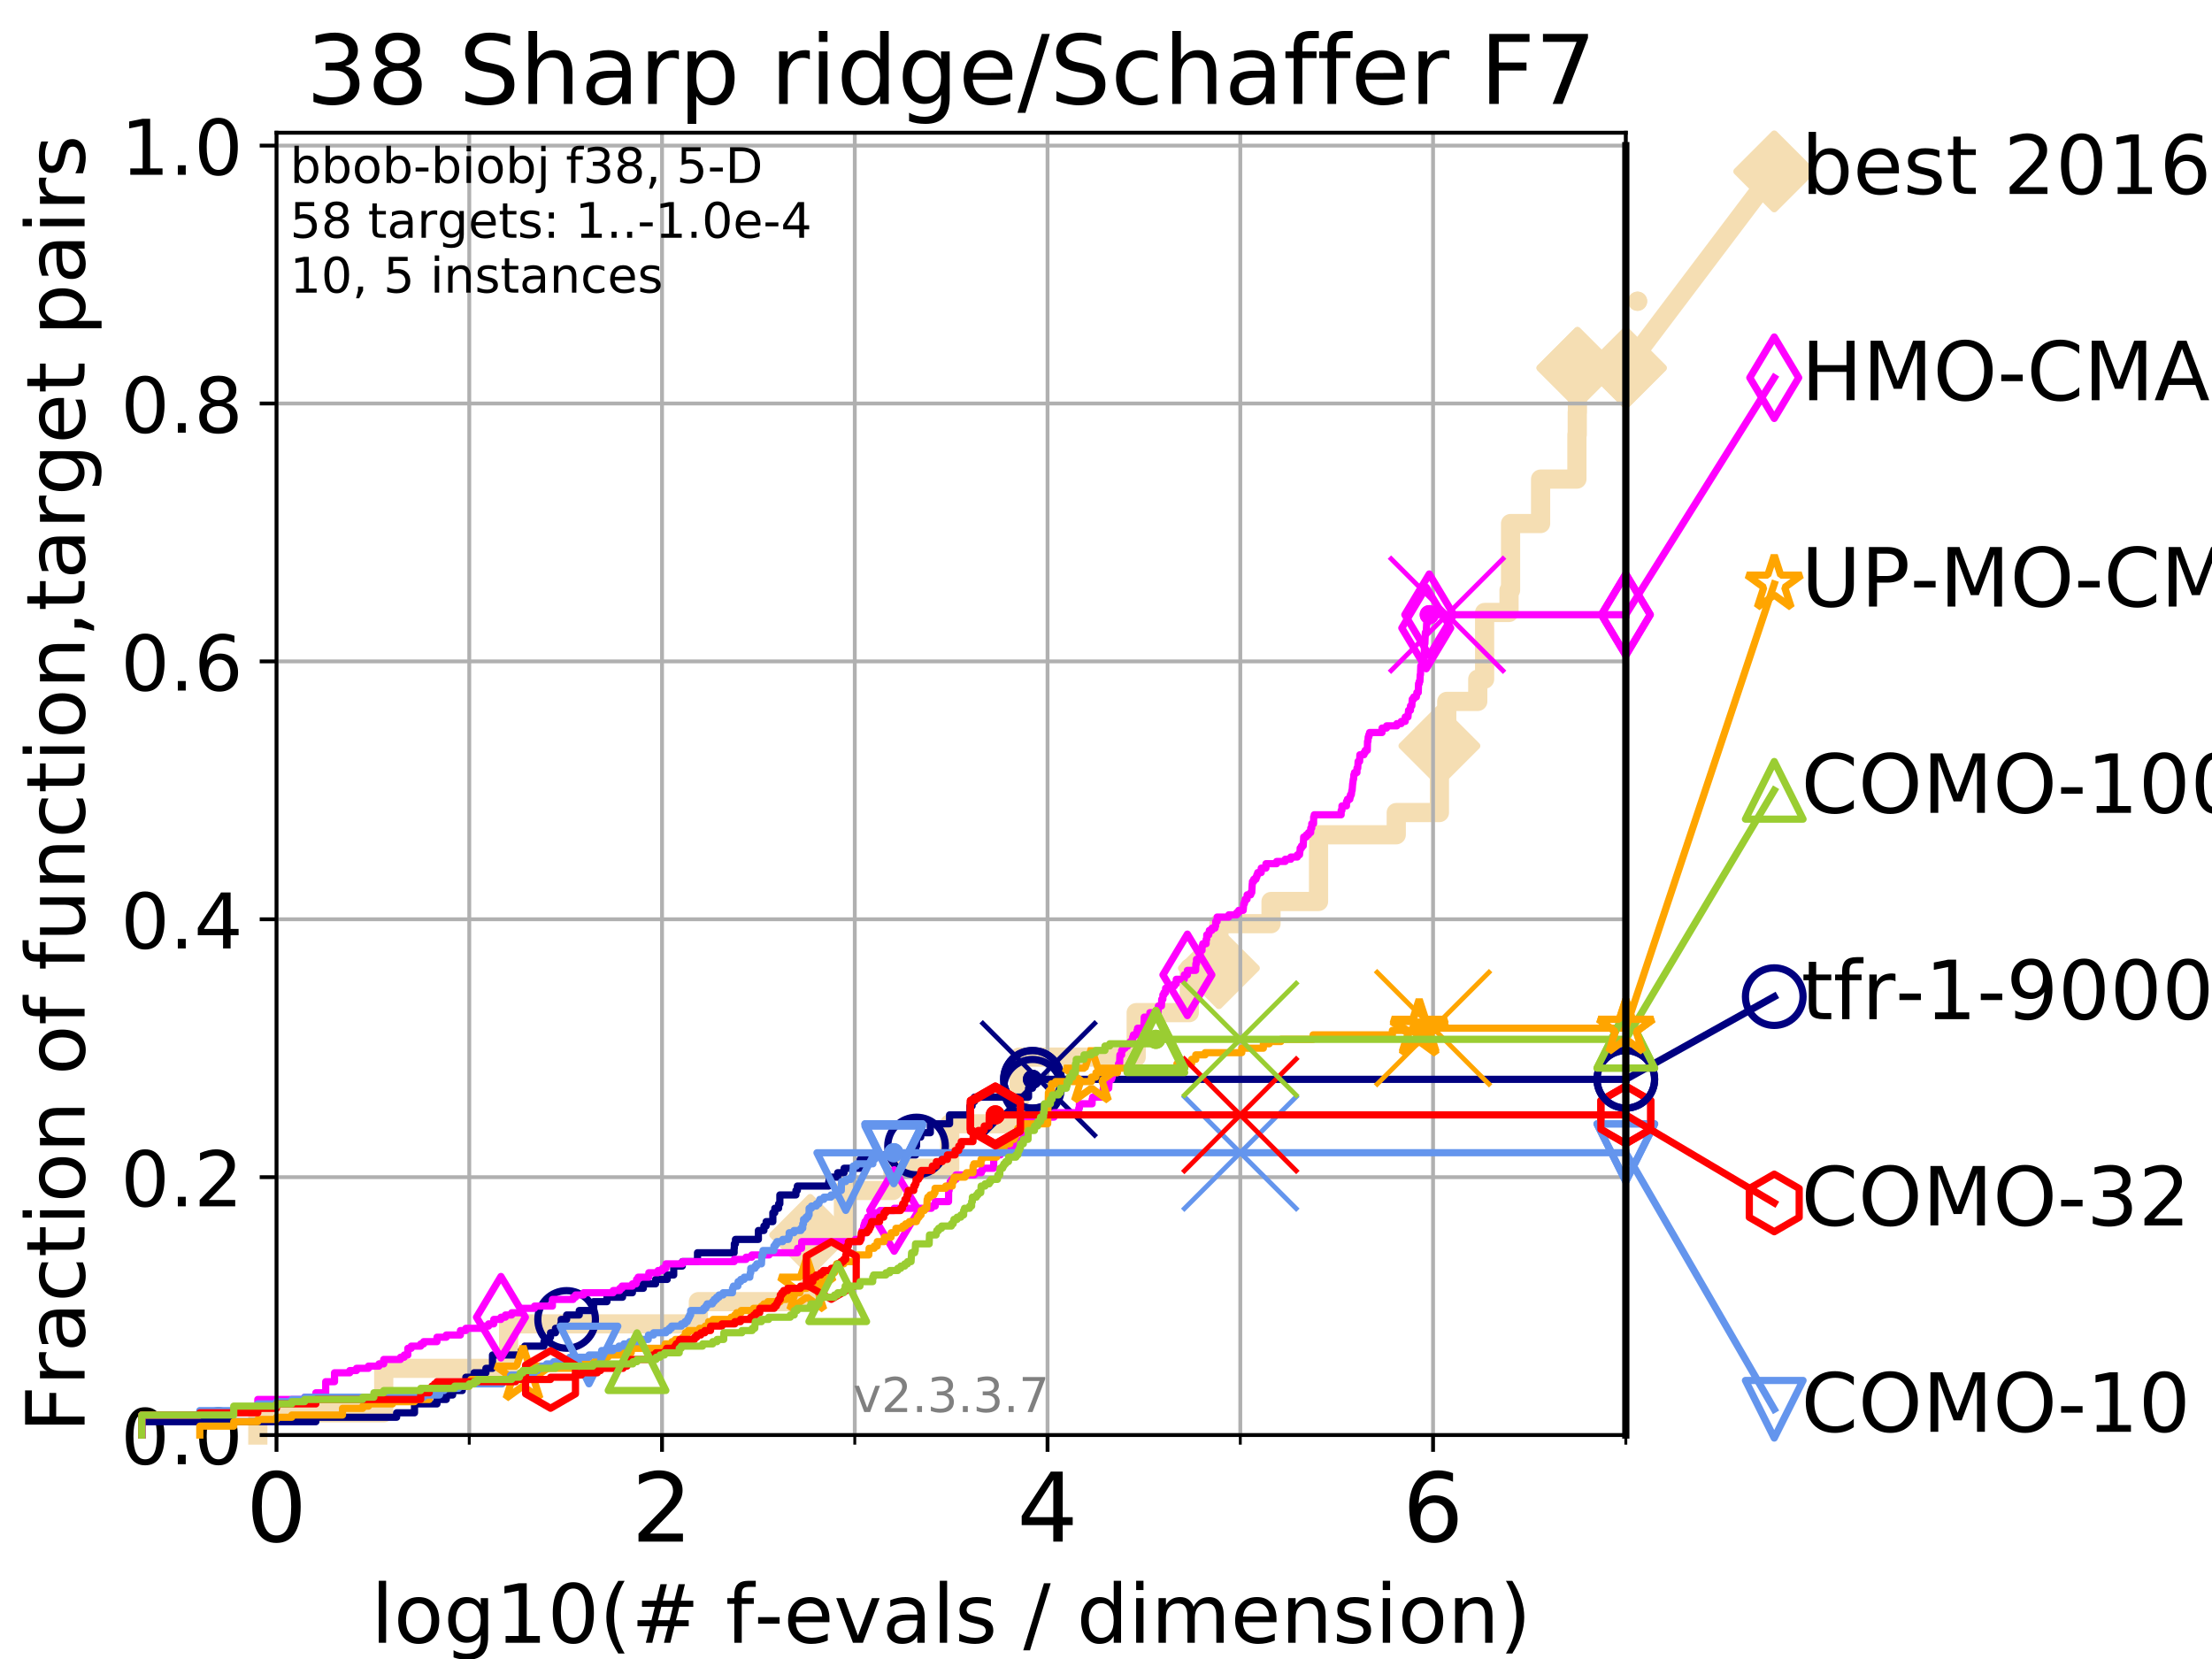 <?xml version="1.0" encoding="utf-8" standalone="no"?>
<!DOCTYPE svg PUBLIC "-//W3C//DTD SVG 1.1//EN"
  "http://www.w3.org/Graphics/SVG/1.1/DTD/svg11.dtd">
<!-- Created with matplotlib (https://matplotlib.org/) -->
<svg height="345.6pt" version="1.1" viewBox="0 0 460.8 345.6" width="460.8pt" xmlns="http://www.w3.org/2000/svg" xmlns:xlink="http://www.w3.org/1999/xlink">
 <defs>
  <style type="text/css">
*{stroke-linecap:butt;stroke-linejoin:round;}
  </style>
 </defs>
 <g id="figure_1">
  <g id="patch_1">
   <path d="M 0 345.6 
L 460.8 345.6 
L 460.8 0 
L 0 0 
z
" style="fill:#ffffff;"/>
  </g>
  <g id="axes_1">
   <g id="patch_2">
    <path d="M 57.6 298.944 
L 338.688 298.944 
L 338.688 27.648 
L 57.6 27.648 
z
" style="fill:#ffffff;"/>
   </g>
   <g id="line2d_1">
    <path d="M 53.709 298.944 
L 53.709 294.313 
L 79.939 294.313 
L 79.939 285.05 
L 105.952 285.05 
L 105.952 275.788 
L 145.486 275.788 
L 145.486 271.157 
L 168.776 271.157 
L 168.776 257.263 
L 175.702 257.263 
L 175.702 248.001 
L 186.024 248.001 
L 186.024 243.37 
L 197.844 243.37 
L 197.844 234.107 
L 212.319 234.107 
L 212.319 220.214 
L 236.689 220.214 
L 236.689 210.951 
L 247.747 210.951 
L 247.747 201.689 
L 253.919 201.689 
L 253.919 192.426 
L 264.777 192.426 
L 264.777 187.795 
L 274.676 187.795 
L 274.676 173.901 
L 290.865 173.901 
L 290.865 169.27 
L 299.856 169.27 
L 299.856 155.377 
L 301.385 155.377 
L 301.385 146.114 
L 307.846 146.114 
L 307.846 141.483 
L 309.27 141.483 
L 309.27 127.589 
L 314.357 127.589 
L 314.357 122.958 
L 314.677 122.958 
L 314.677 109.065 
L 320.935 109.065 
L 320.935 99.802 
L 328.498 99.802 
L 328.498 90.54 
L 328.57 90.54 
L 328.57 85.909 
L 328.606 85.909 
L 328.606 76.646 
L 338.688 76.646 
" style="fill:none;stroke:#f5deb3;stroke-linecap:square;stroke-width:4;"/>
   </g>
   <g id="line2d_2">
    <defs>
     <path d="M 0 7.778 
L 7.778 0 
L 0 -7.778 
L -7.778 0 
z
" id="m75316a2680" style="stroke:#f5deb3;stroke-linejoin:miter;stroke-width:1.5;"/>
    </defs>
    <g>
     <use style="fill:#f5deb3;stroke:#f5deb3;stroke-linejoin:miter;stroke-width:1.5;" x="168.776" xlink:href="#m75316a2680" y="257.263"/>
     <use style="fill:#f5deb3;stroke:#f5deb3;stroke-linejoin:miter;stroke-width:1.5;" x="253.919" xlink:href="#m75316a2680" y="201.689"/>
     <use style="fill:#f5deb3;stroke:#f5deb3;stroke-linejoin:miter;stroke-width:1.5;" x="299.856" xlink:href="#m75316a2680" y="155.377"/>
     <use style="fill:#f5deb3;stroke:#f5deb3;stroke-linejoin:miter;stroke-width:1.5;" x="328.606" xlink:href="#m75316a2680" y="76.646"/>
     <use style="fill:#f5deb3;stroke:#f5deb3;stroke-linejoin:miter;stroke-width:1.5;" x="328.606" xlink:href="#m75316a2680" y="76.646"/>
     <use style="fill:#f5deb3;stroke:#f5deb3;stroke-linejoin:miter;stroke-width:1.5;" x="338.688" xlink:href="#m75316a2680" y="76.646"/>
    </g>
   </g>
   <g id="line2d_3">
    <path style="fill:none;stroke:#f5deb3;stroke-linecap:square;stroke-width:4;"/>
    <g/>
   </g>
   <g id="line2d_4">
    <path d="M 338.688 76.646 
L 369.608 35.706 
" style="fill:none;stroke:#f5deb3;stroke-linecap:square;stroke-width:4;"/>
    <g>
     <use style="fill:#f5deb3;stroke:#f5deb3;stroke-linejoin:miter;stroke-width:1.5;" x="338.688" xlink:href="#m75316a2680" y="76.646"/>
     <use style="fill:#f5deb3;stroke:#f5deb3;stroke-linejoin:miter;stroke-width:1.5;" x="369.608" xlink:href="#m75316a2680" y="35.706"/>
    </g>
   </g>
   <g id="matplotlib.axis_1">
    <g id="xtick_1">
     <g id="line2d_5">
      <path clip-path="url(#p7207264d0f)" d="M 57.6 298.944 
L 57.6 27.648 
" style="fill:none;stroke:#b0b0b0;stroke-linecap:square;stroke-width:0.8;"/>
     </g>
     <g id="line2d_6">
      <defs>
       <path d="M 0 0 
L 0 3.5 
" id="md705589d16" style="stroke:#000000;stroke-width:0.8;"/>
      </defs>
      <g>
       <use style="stroke:#000000;stroke-width:0.8;" x="57.6" xlink:href="#md705589d16" y="298.944"/>
      </g>
     </g>
     <g id="text_1">
      <!-- 0 -->
      <defs>
       <path d="M 31.781 66.406 
Q 24.172 66.406 20.328 58.906 
Q 16.5 51.422 16.5 36.375 
Q 16.5 21.391 20.328 13.891 
Q 24.172 6.391 31.781 6.391 
Q 39.453 6.391 43.281 13.891 
Q 47.125 21.391 47.125 36.375 
Q 47.125 51.422 43.281 58.906 
Q 39.453 66.406 31.781 66.406 
z
M 31.781 74.219 
Q 44.047 74.219 50.516 64.516 
Q 56.984 54.828 56.984 36.375 
Q 56.984 17.969 50.516 8.266 
Q 44.047 -1.422 31.781 -1.422 
Q 19.531 -1.422 13.062 8.266 
Q 6.594 17.969 6.594 36.375 
Q 6.594 54.828 13.062 64.516 
Q 19.531 74.219 31.781 74.219 
z
" id="DejaVuSans-48"/>
      </defs>
      <g transform="translate(51.237 321.141)scale(0.2 -0.2)">
       <use xlink:href="#DejaVuSans-48"/>
      </g>
     </g>
    </g>
    <g id="xtick_2">
     <g id="line2d_7">
      <path clip-path="url(#p7207264d0f)" d="M 137.911 298.944 
L 137.911 27.648 
" style="fill:none;stroke:#b0b0b0;stroke-linecap:square;stroke-width:0.8;"/>
     </g>
     <g id="line2d_8">
      <g>
       <use style="stroke:#000000;stroke-width:0.8;" x="137.911" xlink:href="#md705589d16" y="298.944"/>
      </g>
     </g>
     <g id="text_2">
      <!-- 2 -->
      <defs>
       <path d="M 19.188 8.297 
L 53.609 8.297 
L 53.609 0 
L 7.328 0 
L 7.328 8.297 
Q 12.938 14.109 22.625 23.891 
Q 32.328 33.688 34.812 36.531 
Q 39.547 41.844 41.422 45.531 
Q 43.312 49.219 43.312 52.781 
Q 43.312 58.594 39.234 62.25 
Q 35.156 65.922 28.609 65.922 
Q 23.969 65.922 18.812 64.312 
Q 13.672 62.703 7.812 59.422 
L 7.812 69.391 
Q 13.766 71.781 18.938 73 
Q 24.125 74.219 28.422 74.219 
Q 39.75 74.219 46.484 68.547 
Q 53.219 62.891 53.219 53.422 
Q 53.219 48.922 51.531 44.891 
Q 49.859 40.875 45.406 35.406 
Q 44.188 33.984 37.641 27.219 
Q 31.109 20.453 19.188 8.297 
z
" id="DejaVuSans-50"/>
      </defs>
      <g transform="translate(131.548 321.141)scale(0.2 -0.2)">
       <use xlink:href="#DejaVuSans-50"/>
      </g>
     </g>
    </g>
    <g id="xtick_3">
     <g id="line2d_9">
      <path clip-path="url(#p7207264d0f)" d="M 218.222 298.944 
L 218.222 27.648 
" style="fill:none;stroke:#b0b0b0;stroke-linecap:square;stroke-width:0.8;"/>
     </g>
     <g id="line2d_10">
      <g>
       <use style="stroke:#000000;stroke-width:0.8;" x="218.222" xlink:href="#md705589d16" y="298.944"/>
      </g>
     </g>
     <g id="text_3">
      <!-- 4 -->
      <defs>
       <path d="M 37.797 64.312 
L 12.891 25.391 
L 37.797 25.391 
z
M 35.203 72.906 
L 47.609 72.906 
L 47.609 25.391 
L 58.016 25.391 
L 58.016 17.188 
L 47.609 17.188 
L 47.609 0 
L 37.797 0 
L 37.797 17.188 
L 4.891 17.188 
L 4.891 26.703 
z
" id="DejaVuSans-52"/>
      </defs>
      <g transform="translate(211.859 321.141)scale(0.2 -0.2)">
       <use xlink:href="#DejaVuSans-52"/>
      </g>
     </g>
    </g>
    <g id="xtick_4">
     <g id="line2d_11">
      <path clip-path="url(#p7207264d0f)" d="M 298.533 298.944 
L 298.533 27.648 
" style="fill:none;stroke:#b0b0b0;stroke-linecap:square;stroke-width:0.8;"/>
     </g>
     <g id="line2d_12">
      <g>
       <use style="stroke:#000000;stroke-width:0.8;" x="298.533" xlink:href="#md705589d16" y="298.944"/>
      </g>
     </g>
     <g id="text_4">
      <!-- 6 -->
      <defs>
       <path d="M 33.016 40.375 
Q 26.375 40.375 22.484 35.828 
Q 18.609 31.297 18.609 23.391 
Q 18.609 15.531 22.484 10.953 
Q 26.375 6.391 33.016 6.391 
Q 39.656 6.391 43.531 10.953 
Q 47.406 15.531 47.406 23.391 
Q 47.406 31.297 43.531 35.828 
Q 39.656 40.375 33.016 40.375 
z
M 52.594 71.297 
L 52.594 62.312 
Q 48.875 64.062 45.094 64.984 
Q 41.312 65.922 37.594 65.922 
Q 27.828 65.922 22.672 59.328 
Q 17.531 52.734 16.797 39.406 
Q 19.672 43.656 24.016 45.922 
Q 28.375 48.188 33.594 48.188 
Q 44.578 48.188 50.953 41.516 
Q 57.328 34.859 57.328 23.391 
Q 57.328 12.156 50.688 5.359 
Q 44.047 -1.422 33.016 -1.422 
Q 20.359 -1.422 13.672 8.266 
Q 6.984 17.969 6.984 36.375 
Q 6.984 53.656 15.188 63.938 
Q 23.391 74.219 37.203 74.219 
Q 40.922 74.219 44.703 73.484 
Q 48.484 72.75 52.594 71.297 
z
" id="DejaVuSans-54"/>
      </defs>
      <g transform="translate(292.17 321.141)scale(0.2 -0.2)">
       <use xlink:href="#DejaVuSans-54"/>
      </g>
     </g>
    </g>
    <g id="xtick_5">
     <g id="line2d_13">
      <path clip-path="url(#p7207264d0f)" d="M 97.755 298.944 
L 97.755 27.648 
" style="fill:none;stroke:#b0b0b0;stroke-linecap:square;stroke-width:0.8;"/>
     </g>
     <g id="line2d_14">
      <defs>
       <path d="M 0 0 
L 0 2 
" id="mbb9e786cc4" style="stroke:#000000;stroke-width:0.6;"/>
      </defs>
      <g>
       <use style="stroke:#000000;stroke-width:0.6;" x="97.755" xlink:href="#mbb9e786cc4" y="298.944"/>
      </g>
     </g>
    </g>
    <g id="xtick_6">
     <g id="line2d_15">
      <path clip-path="url(#p7207264d0f)" d="M 178.066 298.944 
L 178.066 27.648 
" style="fill:none;stroke:#b0b0b0;stroke-linecap:square;stroke-width:0.8;"/>
     </g>
     <g id="line2d_16">
      <g>
       <use style="stroke:#000000;stroke-width:0.6;" x="178.066" xlink:href="#mbb9e786cc4" y="298.944"/>
      </g>
     </g>
    </g>
    <g id="xtick_7">
     <g id="line2d_17">
      <path clip-path="url(#p7207264d0f)" d="M 258.377 298.944 
L 258.377 27.648 
" style="fill:none;stroke:#b0b0b0;stroke-linecap:square;stroke-width:0.8;"/>
     </g>
     <g id="line2d_18">
      <g>
       <use style="stroke:#000000;stroke-width:0.6;" x="258.377" xlink:href="#mbb9e786cc4" y="298.944"/>
      </g>
     </g>
    </g>
    <g id="xtick_8">
     <g id="line2d_19">
      <path clip-path="url(#p7207264d0f)" d="M 338.688 298.944 
L 338.688 27.648 
" style="fill:none;stroke:#b0b0b0;stroke-linecap:square;stroke-width:0.8;"/>
     </g>
     <g id="line2d_20">
      <g>
       <use style="stroke:#000000;stroke-width:0.6;" x="338.688" xlink:href="#mbb9e786cc4" y="298.944"/>
      </g>
     </g>
    </g>
    <g id="text_5">
     <!-- log10(# f-evals / dimension) -->
     <defs>
      <path d="M 9.422 75.984 
L 18.406 75.984 
L 18.406 0 
L 9.422 0 
z
" id="DejaVuSans-108"/>
      <path d="M 30.609 48.391 
Q 23.391 48.391 19.188 42.75 
Q 14.984 37.109 14.984 27.297 
Q 14.984 17.484 19.156 11.844 
Q 23.344 6.203 30.609 6.203 
Q 37.797 6.203 41.984 11.859 
Q 46.188 17.531 46.188 27.297 
Q 46.188 37.016 41.984 42.703 
Q 37.797 48.391 30.609 48.391 
z
M 30.609 56 
Q 42.328 56 49.016 48.375 
Q 55.719 40.766 55.719 27.297 
Q 55.719 13.875 49.016 6.219 
Q 42.328 -1.422 30.609 -1.422 
Q 18.844 -1.422 12.172 6.219 
Q 5.516 13.875 5.516 27.297 
Q 5.516 40.766 12.172 48.375 
Q 18.844 56 30.609 56 
z
" id="DejaVuSans-111"/>
      <path d="M 45.406 27.984 
Q 45.406 37.75 41.375 43.109 
Q 37.359 48.484 30.078 48.484 
Q 22.859 48.484 18.828 43.109 
Q 14.797 37.75 14.797 27.984 
Q 14.797 18.266 18.828 12.891 
Q 22.859 7.516 30.078 7.516 
Q 37.359 7.516 41.375 12.891 
Q 45.406 18.266 45.406 27.984 
z
M 54.391 6.781 
Q 54.391 -7.172 48.188 -13.984 
Q 42 -20.797 29.203 -20.797 
Q 24.469 -20.797 20.266 -20.094 
Q 16.062 -19.391 12.109 -17.922 
L 12.109 -9.188 
Q 16.062 -11.328 19.922 -12.344 
Q 23.781 -13.375 27.781 -13.375 
Q 36.625 -13.375 41.016 -8.766 
Q 45.406 -4.156 45.406 5.172 
L 45.406 9.625 
Q 42.625 4.781 38.281 2.391 
Q 33.938 0 27.875 0 
Q 17.828 0 11.672 7.656 
Q 5.516 15.328 5.516 27.984 
Q 5.516 40.672 11.672 48.328 
Q 17.828 56 27.875 56 
Q 33.938 56 38.281 53.609 
Q 42.625 51.219 45.406 46.391 
L 45.406 54.688 
L 54.391 54.688 
z
" id="DejaVuSans-103"/>
      <path d="M 12.406 8.297 
L 28.516 8.297 
L 28.516 63.922 
L 10.984 60.406 
L 10.984 69.391 
L 28.422 72.906 
L 38.281 72.906 
L 38.281 8.297 
L 54.391 8.297 
L 54.391 0 
L 12.406 0 
z
" id="DejaVuSans-49"/>
      <path d="M 31 75.875 
Q 24.469 64.656 21.281 53.656 
Q 18.109 42.672 18.109 31.391 
Q 18.109 20.125 21.312 9.062 
Q 24.516 -2 31 -13.188 
L 23.188 -13.188 
Q 15.875 -1.703 12.234 9.375 
Q 8.594 20.453 8.594 31.391 
Q 8.594 42.281 12.203 53.312 
Q 15.828 64.359 23.188 75.875 
z
" id="DejaVuSans-40"/>
      <path d="M 51.125 44 
L 36.922 44 
L 32.812 27.688 
L 47.125 27.688 
z
M 43.797 71.781 
L 38.719 51.516 
L 52.984 51.516 
L 58.109 71.781 
L 65.922 71.781 
L 60.891 51.516 
L 76.125 51.516 
L 76.125 44 
L 58.984 44 
L 54.984 27.688 
L 70.516 27.688 
L 70.516 20.219 
L 53.078 20.219 
L 48 0 
L 40.188 0 
L 45.219 20.219 
L 30.906 20.219 
L 25.875 0 
L 18.016 0 
L 23.094 20.219 
L 7.719 20.219 
L 7.719 27.688 
L 24.906 27.688 
L 29 44 
L 13.281 44 
L 13.281 51.516 
L 30.906 51.516 
L 35.891 71.781 
z
" id="DejaVuSans-35"/>
      <path id="DejaVuSans-32"/>
      <path d="M 37.109 75.984 
L 37.109 68.5 
L 28.516 68.5 
Q 23.688 68.5 21.797 66.547 
Q 19.922 64.594 19.922 59.516 
L 19.922 54.688 
L 34.719 54.688 
L 34.719 47.703 
L 19.922 47.703 
L 19.922 0 
L 10.891 0 
L 10.891 47.703 
L 2.297 47.703 
L 2.297 54.688 
L 10.891 54.688 
L 10.891 58.5 
Q 10.891 67.625 15.141 71.797 
Q 19.391 75.984 28.609 75.984 
z
" id="DejaVuSans-102"/>
      <path d="M 4.891 31.391 
L 31.203 31.391 
L 31.203 23.391 
L 4.891 23.391 
z
" id="DejaVuSans-45"/>
      <path d="M 56.203 29.594 
L 56.203 25.203 
L 14.891 25.203 
Q 15.484 15.922 20.484 11.062 
Q 25.484 6.203 34.422 6.203 
Q 39.594 6.203 44.453 7.469 
Q 49.312 8.734 54.109 11.281 
L 54.109 2.781 
Q 49.266 0.734 44.188 -0.344 
Q 39.109 -1.422 33.891 -1.422 
Q 20.797 -1.422 13.156 6.188 
Q 5.516 13.812 5.516 26.812 
Q 5.516 40.234 12.766 48.109 
Q 20.016 56 32.328 56 
Q 43.359 56 49.781 48.891 
Q 56.203 41.797 56.203 29.594 
z
M 47.219 32.234 
Q 47.125 39.594 43.094 43.984 
Q 39.062 48.391 32.422 48.391 
Q 24.906 48.391 20.391 44.141 
Q 15.875 39.891 15.188 32.172 
z
" id="DejaVuSans-101"/>
      <path d="M 2.984 54.688 
L 12.5 54.688 
L 29.594 8.797 
L 46.688 54.688 
L 56.203 54.688 
L 35.688 0 
L 23.484 0 
z
" id="DejaVuSans-118"/>
      <path d="M 34.281 27.484 
Q 23.391 27.484 19.188 25 
Q 14.984 22.516 14.984 16.5 
Q 14.984 11.719 18.141 8.906 
Q 21.297 6.109 26.703 6.109 
Q 34.188 6.109 38.703 11.406 
Q 43.219 16.703 43.219 25.484 
L 43.219 27.484 
z
M 52.203 31.203 
L 52.203 0 
L 43.219 0 
L 43.219 8.297 
Q 40.141 3.328 35.547 0.953 
Q 30.953 -1.422 24.312 -1.422 
Q 15.922 -1.422 10.953 3.297 
Q 6 8.016 6 15.922 
Q 6 25.141 12.172 29.828 
Q 18.359 34.516 30.609 34.516 
L 43.219 34.516 
L 43.219 35.406 
Q 43.219 41.609 39.141 45 
Q 35.062 48.391 27.688 48.391 
Q 23 48.391 18.547 47.266 
Q 14.109 46.141 10.016 43.891 
L 10.016 52.203 
Q 14.938 54.109 19.578 55.047 
Q 24.219 56 28.609 56 
Q 40.484 56 46.344 49.844 
Q 52.203 43.703 52.203 31.203 
z
" id="DejaVuSans-97"/>
      <path d="M 44.281 53.078 
L 44.281 44.578 
Q 40.484 46.531 36.375 47.5 
Q 32.281 48.484 27.875 48.484 
Q 21.188 48.484 17.844 46.438 
Q 14.5 44.391 14.5 40.281 
Q 14.5 37.156 16.891 35.375 
Q 19.281 33.594 26.516 31.984 
L 29.594 31.297 
Q 39.156 29.25 43.188 25.516 
Q 47.219 21.781 47.219 15.094 
Q 47.219 7.469 41.188 3.016 
Q 35.156 -1.422 24.609 -1.422 
Q 20.219 -1.422 15.453 -0.562 
Q 10.688 0.297 5.422 2 
L 5.422 11.281 
Q 10.406 8.688 15.234 7.391 
Q 20.062 6.109 24.812 6.109 
Q 31.156 6.109 34.562 8.281 
Q 37.984 10.453 37.984 14.406 
Q 37.984 18.062 35.516 20.016 
Q 33.062 21.969 24.703 23.781 
L 21.578 24.516 
Q 13.234 26.266 9.516 29.906 
Q 5.812 33.547 5.812 39.891 
Q 5.812 47.609 11.281 51.797 
Q 16.75 56 26.812 56 
Q 31.781 56 36.172 55.266 
Q 40.578 54.547 44.281 53.078 
z
" id="DejaVuSans-115"/>
      <path d="M 25.391 72.906 
L 33.688 72.906 
L 8.297 -9.281 
L 0 -9.281 
z
" id="DejaVuSans-47"/>
      <path d="M 45.406 46.391 
L 45.406 75.984 
L 54.391 75.984 
L 54.391 0 
L 45.406 0 
L 45.406 8.203 
Q 42.578 3.328 38.25 0.953 
Q 33.938 -1.422 27.875 -1.422 
Q 17.969 -1.422 11.734 6.484 
Q 5.516 14.406 5.516 27.297 
Q 5.516 40.188 11.734 48.094 
Q 17.969 56 27.875 56 
Q 33.938 56 38.25 53.625 
Q 42.578 51.266 45.406 46.391 
z
M 14.797 27.297 
Q 14.797 17.391 18.875 11.75 
Q 22.953 6.109 30.078 6.109 
Q 37.203 6.109 41.297 11.75 
Q 45.406 17.391 45.406 27.297 
Q 45.406 37.203 41.297 42.844 
Q 37.203 48.484 30.078 48.484 
Q 22.953 48.484 18.875 42.844 
Q 14.797 37.203 14.797 27.297 
z
" id="DejaVuSans-100"/>
      <path d="M 9.422 54.688 
L 18.406 54.688 
L 18.406 0 
L 9.422 0 
z
M 9.422 75.984 
L 18.406 75.984 
L 18.406 64.594 
L 9.422 64.594 
z
" id="DejaVuSans-105"/>
      <path d="M 52 44.188 
Q 55.375 50.25 60.062 53.125 
Q 64.75 56 71.094 56 
Q 79.641 56 84.281 50.016 
Q 88.922 44.047 88.922 33.016 
L 88.922 0 
L 79.891 0 
L 79.891 32.719 
Q 79.891 40.578 77.094 44.375 
Q 74.312 48.188 68.609 48.188 
Q 61.625 48.188 57.562 43.547 
Q 53.516 38.922 53.516 30.906 
L 53.516 0 
L 44.484 0 
L 44.484 32.719 
Q 44.484 40.625 41.703 44.406 
Q 38.922 48.188 33.109 48.188 
Q 26.219 48.188 22.156 43.531 
Q 18.109 38.875 18.109 30.906 
L 18.109 0 
L 9.078 0 
L 9.078 54.688 
L 18.109 54.688 
L 18.109 46.188 
Q 21.188 51.219 25.484 53.609 
Q 29.781 56 35.688 56 
Q 41.656 56 45.828 52.969 
Q 50 49.953 52 44.188 
z
" id="DejaVuSans-109"/>
      <path d="M 54.891 33.016 
L 54.891 0 
L 45.906 0 
L 45.906 32.719 
Q 45.906 40.484 42.875 44.328 
Q 39.844 48.188 33.797 48.188 
Q 26.516 48.188 22.312 43.547 
Q 18.109 38.922 18.109 30.906 
L 18.109 0 
L 9.078 0 
L 9.078 54.688 
L 18.109 54.688 
L 18.109 46.188 
Q 21.344 51.125 25.703 53.562 
Q 30.078 56 35.797 56 
Q 45.219 56 50.047 50.172 
Q 54.891 44.344 54.891 33.016 
z
" id="DejaVuSans-110"/>
      <path d="M 8.016 75.875 
L 15.828 75.875 
Q 23.141 64.359 26.781 53.312 
Q 30.422 42.281 30.422 31.391 
Q 30.422 20.453 26.781 9.375 
Q 23.141 -1.703 15.828 -13.188 
L 8.016 -13.188 
Q 14.5 -2 17.703 9.062 
Q 20.906 20.125 20.906 31.391 
Q 20.906 42.672 17.703 53.656 
Q 14.5 64.656 8.016 75.875 
z
" id="DejaVuSans-41"/>
     </defs>
     <g transform="translate(77.303 342.218)scale(0.17 -0.17)">
      <use xlink:href="#DejaVuSans-108"/>
      <use x="27.783" xlink:href="#DejaVuSans-111"/>
      <use x="88.965" xlink:href="#DejaVuSans-103"/>
      <use x="152.441" xlink:href="#DejaVuSans-49"/>
      <use x="216.064" xlink:href="#DejaVuSans-48"/>
      <use x="279.688" xlink:href="#DejaVuSans-40"/>
      <use x="318.701" xlink:href="#DejaVuSans-35"/>
      <use x="402.49" xlink:href="#DejaVuSans-32"/>
      <use x="434.277" xlink:href="#DejaVuSans-102"/>
      <use x="469.404" xlink:href="#DejaVuSans-45"/>
      <use x="505.488" xlink:href="#DejaVuSans-101"/>
      <use x="567.012" xlink:href="#DejaVuSans-118"/>
      <use x="626.191" xlink:href="#DejaVuSans-97"/>
      <use x="687.471" xlink:href="#DejaVuSans-108"/>
      <use x="715.254" xlink:href="#DejaVuSans-115"/>
      <use x="767.354" xlink:href="#DejaVuSans-32"/>
      <use x="799.141" xlink:href="#DejaVuSans-47"/>
      <use x="832.832" xlink:href="#DejaVuSans-32"/>
      <use x="864.619" xlink:href="#DejaVuSans-100"/>
      <use x="928.096" xlink:href="#DejaVuSans-105"/>
      <use x="955.879" xlink:href="#DejaVuSans-109"/>
      <use x="1053.291" xlink:href="#DejaVuSans-101"/>
      <use x="1114.814" xlink:href="#DejaVuSans-110"/>
      <use x="1178.193" xlink:href="#DejaVuSans-115"/>
      <use x="1230.293" xlink:href="#DejaVuSans-105"/>
      <use x="1258.076" xlink:href="#DejaVuSans-111"/>
      <use x="1319.258" xlink:href="#DejaVuSans-110"/>
      <use x="1382.637" xlink:href="#DejaVuSans-41"/>
     </g>
    </g>
   </g>
   <g id="matplotlib.axis_2">
    <g id="ytick_1">
     <g id="line2d_21">
      <path clip-path="url(#p7207264d0f)" d="M 57.6 298.944 
L 338.688 298.944 
" style="fill:none;stroke:#b0b0b0;stroke-linecap:square;stroke-width:0.8;"/>
     </g>
     <g id="line2d_22">
      <defs>
       <path d="M 0 0 
L -3.5 0 
" id="m1912e11d4b" style="stroke:#000000;stroke-width:0.8;"/>
      </defs>
      <g>
       <use style="stroke:#000000;stroke-width:0.8;" x="57.6" xlink:href="#m1912e11d4b" y="298.944"/>
      </g>
     </g>
     <g id="text_6">
      <!-- 0.0 -->
      <defs>
       <path d="M 10.688 12.406 
L 21 12.406 
L 21 0 
L 10.688 0 
z
" id="DejaVuSans-46"/>
      </defs>
      <g transform="translate(25.155 305.023)scale(0.16 -0.16)">
       <use xlink:href="#DejaVuSans-48"/>
       <use x="63.623" xlink:href="#DejaVuSans-46"/>
       <use x="95.41" xlink:href="#DejaVuSans-48"/>
      </g>
     </g>
    </g>
    <g id="ytick_2">
     <g id="line2d_23">
      <path clip-path="url(#p7207264d0f)" d="M 57.6 245.222 
L 338.688 245.222 
" style="fill:none;stroke:#b0b0b0;stroke-linecap:square;stroke-width:0.8;"/>
     </g>
     <g id="line2d_24">
      <g>
       <use style="stroke:#000000;stroke-width:0.8;" x="57.6" xlink:href="#m1912e11d4b" y="245.222"/>
      </g>
     </g>
     <g id="text_7">
      <!-- 0.2 -->
      <g transform="translate(25.155 251.301)scale(0.16 -0.16)">
       <use xlink:href="#DejaVuSans-48"/>
       <use x="63.623" xlink:href="#DejaVuSans-46"/>
       <use x="95.41" xlink:href="#DejaVuSans-50"/>
      </g>
     </g>
    </g>
    <g id="ytick_3">
     <g id="line2d_25">
      <path clip-path="url(#p7207264d0f)" d="M 57.6 191.5 
L 338.688 191.5 
" style="fill:none;stroke:#b0b0b0;stroke-linecap:square;stroke-width:0.8;"/>
     </g>
     <g id="line2d_26">
      <g>
       <use style="stroke:#000000;stroke-width:0.8;" x="57.6" xlink:href="#m1912e11d4b" y="191.5"/>
      </g>
     </g>
     <g id="text_8">
      <!-- 0.4 -->
      <g transform="translate(25.155 197.579)scale(0.16 -0.16)">
       <use xlink:href="#DejaVuSans-48"/>
       <use x="63.623" xlink:href="#DejaVuSans-46"/>
       <use x="95.41" xlink:href="#DejaVuSans-52"/>
      </g>
     </g>
    </g>
    <g id="ytick_4">
     <g id="line2d_27">
      <path clip-path="url(#p7207264d0f)" d="M 57.6 137.778 
L 338.688 137.778 
" style="fill:none;stroke:#b0b0b0;stroke-linecap:square;stroke-width:0.8;"/>
     </g>
     <g id="line2d_28">
      <g>
       <use style="stroke:#000000;stroke-width:0.8;" x="57.6" xlink:href="#m1912e11d4b" y="137.778"/>
      </g>
     </g>
     <g id="text_9">
      <!-- 0.6 -->
      <g transform="translate(25.155 143.857)scale(0.16 -0.16)">
       <use xlink:href="#DejaVuSans-48"/>
       <use x="63.623" xlink:href="#DejaVuSans-46"/>
       <use x="95.41" xlink:href="#DejaVuSans-54"/>
      </g>
     </g>
    </g>
    <g id="ytick_5">
     <g id="line2d_29">
      <path clip-path="url(#p7207264d0f)" d="M 57.6 84.056 
L 338.688 84.056 
" style="fill:none;stroke:#b0b0b0;stroke-linecap:square;stroke-width:0.8;"/>
     </g>
     <g id="line2d_30">
      <g>
       <use style="stroke:#000000;stroke-width:0.8;" x="57.6" xlink:href="#m1912e11d4b" y="84.056"/>
      </g>
     </g>
     <g id="text_10">
      <!-- 0.8 -->
      <defs>
       <path d="M 31.781 34.625 
Q 24.75 34.625 20.719 30.859 
Q 16.703 27.094 16.703 20.516 
Q 16.703 13.922 20.719 10.156 
Q 24.75 6.391 31.781 6.391 
Q 38.812 6.391 42.859 10.172 
Q 46.922 13.969 46.922 20.516 
Q 46.922 27.094 42.891 30.859 
Q 38.875 34.625 31.781 34.625 
z
M 21.922 38.812 
Q 15.578 40.375 12.031 44.719 
Q 8.5 49.078 8.5 55.328 
Q 8.5 64.062 14.719 69.141 
Q 20.953 74.219 31.781 74.219 
Q 42.672 74.219 48.875 69.141 
Q 55.078 64.062 55.078 55.328 
Q 55.078 49.078 51.531 44.719 
Q 48 40.375 41.703 38.812 
Q 48.828 37.156 52.797 32.312 
Q 56.781 27.484 56.781 20.516 
Q 56.781 9.906 50.312 4.234 
Q 43.844 -1.422 31.781 -1.422 
Q 19.734 -1.422 13.25 4.234 
Q 6.781 9.906 6.781 20.516 
Q 6.781 27.484 10.781 32.312 
Q 14.797 37.156 21.922 38.812 
z
M 18.312 54.391 
Q 18.312 48.734 21.844 45.562 
Q 25.391 42.391 31.781 42.391 
Q 38.141 42.391 41.719 45.562 
Q 45.312 48.734 45.312 54.391 
Q 45.312 60.062 41.719 63.234 
Q 38.141 66.406 31.781 66.406 
Q 25.391 66.406 21.844 63.234 
Q 18.312 60.062 18.312 54.391 
z
" id="DejaVuSans-56"/>
      </defs>
      <g transform="translate(25.155 90.135)scale(0.16 -0.16)">
       <use xlink:href="#DejaVuSans-48"/>
       <use x="63.623" xlink:href="#DejaVuSans-46"/>
       <use x="95.41" xlink:href="#DejaVuSans-56"/>
      </g>
     </g>
    </g>
    <g id="ytick_6">
     <g id="line2d_31">
      <path clip-path="url(#p7207264d0f)" d="M 57.6 30.334 
L 338.688 30.334 
" style="fill:none;stroke:#b0b0b0;stroke-linecap:square;stroke-width:0.8;"/>
     </g>
     <g id="line2d_32">
      <g>
       <use style="stroke:#000000;stroke-width:0.8;" x="57.6" xlink:href="#m1912e11d4b" y="30.334"/>
      </g>
     </g>
     <g id="text_11">
      <!-- 1.0 -->
      <g transform="translate(25.155 36.413)scale(0.16 -0.16)">
       <use xlink:href="#DejaVuSans-49"/>
       <use x="63.623" xlink:href="#DejaVuSans-46"/>
       <use x="95.41" xlink:href="#DejaVuSans-48"/>
      </g>
     </g>
    </g>
    <g id="text_12">
     <!-- Fraction of function,target pairs -->
     <defs>
      <path d="M 9.812 72.906 
L 51.703 72.906 
L 51.703 64.594 
L 19.672 64.594 
L 19.672 43.109 
L 48.578 43.109 
L 48.578 34.812 
L 19.672 34.812 
L 19.672 0 
L 9.812 0 
z
" id="DejaVuSans-70"/>
      <path d="M 41.109 46.297 
Q 39.594 47.172 37.812 47.578 
Q 36.031 48 33.891 48 
Q 26.266 48 22.188 43.047 
Q 18.109 38.094 18.109 28.812 
L 18.109 0 
L 9.078 0 
L 9.078 54.688 
L 18.109 54.688 
L 18.109 46.188 
Q 20.953 51.172 25.484 53.578 
Q 30.031 56 36.531 56 
Q 37.453 56 38.578 55.875 
Q 39.703 55.766 41.062 55.516 
z
" id="DejaVuSans-114"/>
      <path d="M 48.781 52.594 
L 48.781 44.188 
Q 44.969 46.297 41.141 47.344 
Q 37.312 48.391 33.406 48.391 
Q 24.656 48.391 19.812 42.844 
Q 14.984 37.312 14.984 27.297 
Q 14.984 17.281 19.812 11.734 
Q 24.656 6.203 33.406 6.203 
Q 37.312 6.203 41.141 7.25 
Q 44.969 8.297 48.781 10.406 
L 48.781 2.094 
Q 45.016 0.344 40.984 -0.531 
Q 36.969 -1.422 32.422 -1.422 
Q 20.062 -1.422 12.781 6.344 
Q 5.516 14.109 5.516 27.297 
Q 5.516 40.672 12.859 48.328 
Q 20.219 56 33.016 56 
Q 37.156 56 41.109 55.141 
Q 45.062 54.297 48.781 52.594 
z
" id="DejaVuSans-99"/>
      <path d="M 18.312 70.219 
L 18.312 54.688 
L 36.812 54.688 
L 36.812 47.703 
L 18.312 47.703 
L 18.312 18.016 
Q 18.312 11.328 20.141 9.422 
Q 21.969 7.516 27.594 7.516 
L 36.812 7.516 
L 36.812 0 
L 27.594 0 
Q 17.188 0 13.234 3.875 
Q 9.281 7.766 9.281 18.016 
L 9.281 47.703 
L 2.688 47.703 
L 2.688 54.688 
L 9.281 54.688 
L 9.281 70.219 
z
" id="DejaVuSans-116"/>
      <path d="M 8.5 21.578 
L 8.5 54.688 
L 17.484 54.688 
L 17.484 21.922 
Q 17.484 14.156 20.5 10.266 
Q 23.531 6.391 29.594 6.391 
Q 36.859 6.391 41.078 11.031 
Q 45.312 15.672 45.312 23.688 
L 45.312 54.688 
L 54.297 54.688 
L 54.297 0 
L 45.312 0 
L 45.312 8.406 
Q 42.047 3.422 37.719 1 
Q 33.406 -1.422 27.688 -1.422 
Q 18.266 -1.422 13.375 4.438 
Q 8.5 10.297 8.5 21.578 
z
M 31.109 56 
z
" id="DejaVuSans-117"/>
      <path d="M 11.719 12.406 
L 22.016 12.406 
L 22.016 4 
L 14.016 -11.625 
L 7.719 -11.625 
L 11.719 4 
z
" id="DejaVuSans-44"/>
      <path d="M 18.109 8.203 
L 18.109 -20.797 
L 9.078 -20.797 
L 9.078 54.688 
L 18.109 54.688 
L 18.109 46.391 
Q 20.953 51.266 25.266 53.625 
Q 29.594 56 35.594 56 
Q 45.562 56 51.781 48.094 
Q 58.016 40.188 58.016 27.297 
Q 58.016 14.406 51.781 6.484 
Q 45.562 -1.422 35.594 -1.422 
Q 29.594 -1.422 25.266 0.953 
Q 20.953 3.328 18.109 8.203 
z
M 48.688 27.297 
Q 48.688 37.203 44.609 42.844 
Q 40.531 48.484 33.406 48.484 
Q 26.266 48.484 22.188 42.844 
Q 18.109 37.203 18.109 27.297 
Q 18.109 17.391 22.188 11.75 
Q 26.266 6.109 33.406 6.109 
Q 40.531 6.109 44.609 11.75 
Q 48.688 17.391 48.688 27.297 
z
" id="DejaVuSans-112"/>
     </defs>
     <g transform="translate(17.62 298.435)rotate(-90)scale(0.17 -0.17)">
      <use xlink:href="#DejaVuSans-70"/>
      <use x="57.41" xlink:href="#DejaVuSans-114"/>
      <use x="98.523" xlink:href="#DejaVuSans-97"/>
      <use x="159.803" xlink:href="#DejaVuSans-99"/>
      <use x="214.783" xlink:href="#DejaVuSans-116"/>
      <use x="253.992" xlink:href="#DejaVuSans-105"/>
      <use x="281.775" xlink:href="#DejaVuSans-111"/>
      <use x="342.957" xlink:href="#DejaVuSans-110"/>
      <use x="406.336" xlink:href="#DejaVuSans-32"/>
      <use x="438.123" xlink:href="#DejaVuSans-111"/>
      <use x="499.305" xlink:href="#DejaVuSans-102"/>
      <use x="534.51" xlink:href="#DejaVuSans-32"/>
      <use x="566.297" xlink:href="#DejaVuSans-102"/>
      <use x="601.502" xlink:href="#DejaVuSans-117"/>
      <use x="664.881" xlink:href="#DejaVuSans-110"/>
      <use x="728.26" xlink:href="#DejaVuSans-99"/>
      <use x="783.24" xlink:href="#DejaVuSans-116"/>
      <use x="822.449" xlink:href="#DejaVuSans-105"/>
      <use x="850.232" xlink:href="#DejaVuSans-111"/>
      <use x="911.414" xlink:href="#DejaVuSans-110"/>
      <use x="974.793" xlink:href="#DejaVuSans-44"/>
      <use x="1006.58" xlink:href="#DejaVuSans-116"/>
      <use x="1045.789" xlink:href="#DejaVuSans-97"/>
      <use x="1107.068" xlink:href="#DejaVuSans-114"/>
      <use x="1148.166" xlink:href="#DejaVuSans-103"/>
      <use x="1211.643" xlink:href="#DejaVuSans-101"/>
      <use x="1273.166" xlink:href="#DejaVuSans-116"/>
      <use x="1312.375" xlink:href="#DejaVuSans-32"/>
      <use x="1344.162" xlink:href="#DejaVuSans-112"/>
      <use x="1407.639" xlink:href="#DejaVuSans-97"/>
      <use x="1468.918" xlink:href="#DejaVuSans-105"/>
      <use x="1496.701" xlink:href="#DejaVuSans-114"/>
      <use x="1537.814" xlink:href="#DejaVuSans-115"/>
     </g>
    </g>
   </g>
   <g id="line2d_33">
    <defs>
     <path d="M 0 1.5 
C 0.398 1.5 0.779 1.342 1.061 1.061 
C 1.342 0.779 1.5 0.398 1.5 0 
C 1.5 -0.398 1.342 -0.779 1.061 -1.061 
C 0.779 -1.342 0.398 -1.5 0 -1.5 
C -0.398 -1.5 -0.779 -1.342 -1.061 -1.061 
C -1.342 -0.779 -1.5 -0.398 -1.5 0 
C -1.5 0.398 -1.342 0.779 -1.061 1.061 
C -0.779 1.342 -0.398 1.5 0 1.5 
z
" id="m73880a1965" style="stroke:#f5deb3;"/>
    </defs>
    <g>
     <use style="fill:#f5deb3;stroke:#f5deb3;" x="341.139" xlink:href="#m73880a1965" y="62.753"/>
     <use style="fill:#f5deb3;stroke:#f5deb3;" x="341.139" xlink:href="#m73880a1965" y="62.753"/>
    </g>
   </g>
   <g id="line2d_34">
    <defs>
     <path d="M 0 1.5 
C 0.398 1.5 0.779 1.342 1.061 1.061 
C 1.342 0.779 1.5 0.398 1.5 0 
C 1.5 -0.398 1.342 -0.779 1.061 -1.061 
C 0.779 -1.342 0.398 -1.5 0 -1.5 
C -0.398 -1.5 -0.779 -1.342 -1.061 -1.061 
C -1.342 -0.779 -1.5 -0.398 -1.5 0 
C -1.5 0.398 -1.342 0.779 -1.061 1.061 
C -0.779 1.342 -0.398 1.5 0 1.5 
z
" id="m38930511fd" style="stroke:#000080;"/>
    </defs>
    <g>
     <use style="fill:#000080;stroke:#000080;" x="215.088" xlink:href="#m38930511fd" y="224.845"/>
     <use style="fill:#000080;stroke:#000080;" x="215.088" xlink:href="#m38930511fd" y="224.845"/>
    </g>
   </g>
   <g id="line2d_35">
    <path d="M 29.533 298.944 
L 29.533 296.165 
L 65.797 296.165 
L 65.797 295.239 
L 82.627 295.239 
L 82.627 294.313 
L 86.351 294.313 
L 86.351 292.46 
L 91.03 292.46 
L 91.03 291.534 
L 92.969 291.534 
L 92.969 290.608 
L 94.295 290.608 
L 94.295 289.682 
L 96.301 289.682 
L 96.301 288.755 
L 97.044 288.755 
L 97.044 286.903 
L 98.772 286.903 
L 98.772 285.977 
L 101.223 285.977 
L 101.223 285.05 
L 102.597 285.05 
L 102.597 282.272 
L 108.578 282.272 
L 108.578 281.345 
L 109.312 281.345 
L 109.312 280.419 
L 113.311 280.419 
L 113.311 279.493 
L 114.419 279.493 
L 114.419 278.567 
L 114.685 278.567 
L 114.685 277.64 
L 115.711 277.64 
L 115.711 276.714 
L 116.798 276.714 
L 116.798 275.788 
L 116.914 275.788 
L 116.914 274.862 
L 118.04 274.862 
L 118.04 273.935 
L 120.666 273.935 
L 120.666 273.009 
L 123.673 273.009 
L 123.673 271.157 
L 126.44 271.157 
L 126.44 270.231 
L 129.686 270.231 
L 129.686 269.304 
L 131.74 269.304 
L 131.74 268.378 
L 134.019 268.378 
L 134.019 267.452 
L 136.57 267.452 
L 136.57 266.526 
L 138.993 266.526 
L 138.993 265.599 
L 140.348 265.599 
L 140.348 263.747 
L 142.134 263.747 
L 142.134 262.821 
L 145.304 262.821 
L 145.304 260.968 
L 152.93 260.968 
L 152.93 260.042 
L 152.974 260.042 
L 152.974 259.116 
L 153.207 259.116 
L 153.207 258.189 
L 157.987 258.189 
L 157.987 256.337 
L 159.139 256.337 
L 159.139 255.411 
L 159.598 255.411 
L 159.598 254.484 
L 160.998 254.484 
L 160.998 252.632 
L 161.402 252.632 
L 161.402 251.706 
L 162.2 251.706 
L 162.2 250.779 
L 162.458 250.779 
L 162.458 248.927 
L 165.803 248.927 
L 165.803 248.001 
L 166.103 248.001 
L 166.103 247.075 
L 172.64 247.075 
L 172.64 246.148 
L 172.73 246.148 
L 172.73 245.222 
L 174.507 245.222 
L 174.507 244.296 
L 175.841 244.296 
L 175.841 243.37 
L 179.191 243.37 
L 179.191 241.517 
L 180.519 241.517 
L 180.519 240.591 
L 190.759 240.591 
L 190.759 238.738 
L 190.935 238.738 
L 190.935 236.886 
L 191.808 236.886 
L 191.808 235.96 
L 193.808 235.96 
L 193.808 234.107 
L 197.812 234.107 
L 197.812 232.255 
L 202.043 232.255 
L 202.043 230.402 
L 202.504 230.402 
L 202.504 229.476 
L 202.998 229.476 
L 202.998 228.55 
L 214.264 228.55 
L 214.264 226.697 
L 215.088 226.697 
L 215.088 224.845 
L 338.688 224.845 
" style="fill:none;stroke:#000080;stroke-linecap:square;stroke-width:1.5;"/>
   </g>
   <g id="line2d_36">
    <defs>
     <path d="M 0 6 
C 1.591 6 3.117 5.368 4.243 4.243 
C 5.368 3.117 6 1.591 6 0 
C 6 -1.591 5.368 -3.117 4.243 -4.243 
C 3.117 -5.368 1.591 -6 0 -6 
C -1.591 -6 -3.117 -5.368 -4.243 -4.243 
C -5.368 -3.117 -6 -1.591 -6 0 
C -6 1.591 -5.368 3.117 -4.243 4.243 
C -3.117 5.368 -1.591 6 0 6 
z
" id="m886a65b0f5" style="stroke:#000080;stroke-width:1.5;"/>
    </defs>
    <g>
     <use style="fill-opacity:0;stroke:#000080;stroke-width:1.5;" x="118.04" xlink:href="#m886a65b0f5" y="274.862"/>
     <use style="fill-opacity:0;stroke:#000080;stroke-width:1.5;" x="190.935" xlink:href="#m886a65b0f5" y="238.738"/>
     <use style="fill-opacity:0;stroke:#000080;stroke-width:1.5;" x="215.088" xlink:href="#m886a65b0f5" y="226.697"/>
     <use style="fill-opacity:0;stroke:#000080;stroke-width:1.5;" x="215.088" xlink:href="#m886a65b0f5" y="224.845"/>
     <use style="fill-opacity:0;stroke:#000080;stroke-width:1.5;" x="215.088" xlink:href="#m886a65b0f5" y="224.845"/>
     <use style="fill-opacity:0;stroke:#000080;stroke-width:1.5;" x="338.688" xlink:href="#m886a65b0f5" y="224.845"/>
    </g>
   </g>
   <g id="line2d_37">
    <path style="fill:none;stroke:#000080;stroke-linecap:square;stroke-width:1.5;"/>
    <g/>
   </g>
   <g id="line2d_38">
    <path clip-path="url(#p7207264d0f)" d="M 216.386 224.845 
" style="fill:none;stroke:#000080;stroke-linecap:square;stroke-width:1.5;"/>
    <defs>
     <path d="M -12 12 
L 12 -12 
M -12 -12 
L 12 12 
" id="m4ca76a48df" style="stroke:#000080;"/>
    </defs>
    <g clip-path="url(#p7207264d0f)">
     <use style="fill:#000080;stroke:#000080;" x="216.386" xlink:href="#m4ca76a48df" y="224.845"/>
    </g>
   </g>
   <g id="line2d_39">
    <defs>
     <path d="M 0 1.5 
C 0.398 1.5 0.779 1.342 1.061 1.061 
C 1.342 0.779 1.5 0.398 1.5 0 
C 1.5 -0.398 1.342 -0.779 1.061 -1.061 
C 0.779 -1.342 0.398 -1.5 0 -1.5 
C -0.398 -1.5 -0.779 -1.342 -1.061 -1.061 
C -1.342 -0.779 -1.5 -0.398 -1.5 0 
C -1.5 0.398 -1.342 0.779 -1.061 1.061 
C -0.779 1.342 -0.398 1.5 0 1.5 
z
" id="m9f1e9e9786" style="stroke:#ff00ff;"/>
    </defs>
    <g>
     <use style="fill:#ff00ff;stroke:#ff00ff;" x="297.743" xlink:href="#m9f1e9e9786" y="128.053"/>
     <use style="fill:#ff00ff;stroke:#ff00ff;" x="297.743" xlink:href="#m9f1e9e9786" y="128.053"/>
    </g>
   </g>
   <g id="line2d_40">
    <path d="M 29.533 298.944 
L 29.533 294.776 
L 41.621 294.776 
L 41.621 294.313 
L 48.692 294.313 
L 48.692 293.85 
L 53.709 293.85 
L 53.709 291.534 
L 63.468 291.534 
L 63.468 291.071 
L 65.797 291.071 
L 65.797 290.145 
L 67.851 290.145 
L 67.851 287.829 
L 69.688 287.829 
L 69.688 285.977 
L 72.868 285.977 
L 72.868 285.514 
L 74.263 285.514 
L 74.263 285.05 
L 76.759 285.05 
L 76.759 284.587 
L 78.942 284.587 
L 78.942 284.124 
L 79.939 284.124 
L 79.939 283.198 
L 83.438 283.198 
L 83.438 282.735 
L 84.213 282.735 
L 84.213 282.272 
L 84.956 282.272 
L 84.956 280.882 
L 85.667 280.882 
L 85.667 280.419 
L 87.644 280.419 
L 87.644 279.956 
L 88.256 279.956 
L 88.256 279.493 
L 91.03 279.493 
L 91.03 278.567 
L 92.969 278.567 
L 92.969 278.104 
L 95.918 278.104 
L 95.918 277.177 
L 97.044 277.177 
L 97.044 276.714 
L 100.935 276.714 
L 100.935 276.251 
L 101.786 276.251 
L 101.786 275.788 
L 102.859 275.788 
L 102.859 274.862 
L 104.355 274.862 
L 104.355 274.399 
L 105.285 274.399 
L 105.285 273.935 
L 106.594 273.935 
L 106.594 273.472 
L 108.389 273.472 
L 108.389 273.009 
L 108.764 273.009 
L 108.764 272.546 
L 111.346 272.546 
L 111.346 272.083 
L 115.077 272.083 
L 115.077 270.694 
L 119.402 270.694 
L 119.402 270.231 
L 119.899 270.231 
L 119.899 269.767 
L 121.579 269.767 
L 121.579 269.304 
L 127.737 269.304 
L 127.737 268.841 
L 129.118 268.841 
L 129.118 268.378 
L 129.574 268.378 
L 129.574 267.915 
L 131.74 267.915 
L 131.74 267.452 
L 132.518 267.452 
L 132.613 266.526 
L 132.94 266.526 
L 132.94 266.062 
L 135.159 266.062 
L 135.159 265.136 
L 137.09 265.136 
L 137.09 264.673 
L 138.015 264.673 
L 138.015 264.21 
L 138.728 264.21 
L 138.728 263.284 
L 142.189 263.284 
L 142.189 262.821 
L 152.944 262.821 
L 152.944 262.357 
L 155.425 262.357 
L 155.425 261.894 
L 156.622 261.894 
L 156.622 261.431 
L 160.211 261.431 
L 160.211 260.968 
L 166.159 260.968 
L 166.159 260.042 
L 166.981 260.042 
L 167.008 258.653 
L 178.171 258.653 
L 178.171 258.189 
L 179.408 258.189 
L 179.447 257.263 
L 179.56 257.263 
L 179.56 256.337 
L 179.905 256.337 
L 179.905 255.411 
L 180.043 255.411 
L 180.043 254.948 
L 180.201 254.948 
L 180.201 254.484 
L 180.54 254.484 
L 180.54 254.021 
L 180.745 254.021 
L 180.745 253.558 
L 181.289 253.558 
L 181.289 253.095 
L 181.543 253.095 
L 181.543 252.632 
L 183.351 252.632 
L 183.351 252.169 
L 186.278 252.169 
L 186.278 251.706 
L 194.035 251.706 
L 194.035 251.243 
L 194.822 251.243 
L 194.822 250.316 
L 197.598 250.316 
L 197.623 248.001 
L 197.729 248.001 
L 197.811 246.611 
L 197.949 246.611 
L 197.949 246.148 
L 198.313 246.148 
L 198.313 245.685 
L 199.153 245.685 
L 199.153 244.759 
L 202.994 244.759 
L 202.994 244.296 
L 204.437 244.296 
L 204.437 243.833 
L 204.674 243.833 
L 204.674 243.37 
L 206.962 243.37 
L 207.063 240.591 
L 208.378 240.591 
L 208.378 239.665 
L 210.852 239.665 
L 210.852 239.201 
L 211.059 239.201 
L 211.059 238.738 
L 211.462 238.738 
L 211.462 238.275 
L 212.505 238.275 
L 212.505 237.812 
L 212.843 237.812 
L 212.843 237.349 
L 213.208 237.349 
L 213.305 234.107 
L 213.471 234.107 
L 213.471 233.181 
L 217.747 233.181 
L 217.747 232.718 
L 219.572 232.718 
L 219.572 231.792 
L 224.721 231.792 
L 224.721 230.865 
L 224.857 230.865 
L 224.857 229.939 
L 227.506 229.939 
L 227.506 229.013 
L 227.626 229.013 
L 227.626 228.55 
L 229.824 228.55 
L 229.827 226.697 
L 230.962 226.697 
L 231.045 225.308 
L 231.143 225.308 
L 231.143 224.845 
L 231.574 224.845 
L 231.574 224.382 
L 231.718 224.382 
L 231.718 223.455 
L 232.76 223.455 
L 232.76 222.529 
L 233.006 222.529 
L 233.006 221.603 
L 233.233 221.603 
L 233.298 219.75 
L 233.657 219.75 
L 233.657 218.824 
L 233.875 218.824 
L 233.875 218.361 
L 234.378 218.361 
L 234.378 217.898 
L 234.942 217.898 
L 234.942 217.435 
L 235.464 217.435 
L 235.464 216.972 
L 235.954 216.972 
L 235.954 216.045 
L 236.109 216.045 
L 236.109 215.582 
L 236.785 215.582 
L 236.865 214.656 
L 236.982 214.656 
L 236.982 214.193 
L 238.272 214.193 
L 238.366 211.877 
L 239.541 211.877 
L 239.541 210.951 
L 241.267 210.951 
L 241.309 209.562 
L 241.951 209.562 
L 242.003 208.172 
L 242.245 208.172 
L 242.245 207.246 
L 242.475 207.246 
L 242.475 206.783 
L 242.815 206.783 
L 242.815 205.857 
L 243.855 205.857 
L 243.855 205.394 
L 244.656 205.394 
L 244.656 204.931 
L 245.04 204.931 
L 245.04 204.004 
L 246.71 204.004 
L 246.71 203.078 
L 247.356 203.078 
L 247.356 202.152 
L 249.076 202.152 
L 249.121 200.762 
L 249.25 200.762 
L 249.25 199.836 
L 249.942 199.836 
L 250.042 197.984 
L 250.412 197.984 
L 250.412 197.057 
L 250.563 197.057 
L 250.563 196.594 
L 251.263 196.594 
L 251.263 195.668 
L 251.385 195.668 
L 251.385 194.742 
L 251.81 194.742 
L 251.81 194.279 
L 251.925 194.279 
L 251.925 193.816 
L 252.462 193.816 
L 252.462 193.353 
L 253.101 193.353 
L 253.101 192.889 
L 253.243 192.889 
L 253.243 191.963 
L 253.551 191.963 
L 253.553 191.037 
L 255.985 191.037 
L 255.985 190.574 
L 257.637 190.574 
L 257.637 190.111 
L 258.048 190.111 
L 258.048 189.648 
L 258.98 189.648 
L 259.089 188.258 
L 259.242 188.258 
L 259.242 187.795 
L 259.378 187.795 
L 259.378 187.332 
L 259.783 187.332 
L 259.8 186.406 
L 260.544 186.406 
L 260.544 185.943 
L 260.764 185.943 
L 260.867 184.09 
L 260.906 184.09 
L 260.906 183.627 
L 261.181 183.627 
L 261.181 183.164 
L 261.64 183.164 
L 261.64 182.701 
L 261.827 182.701 
L 261.827 182.238 
L 262.004 182.238 
L 262.004 181.775 
L 262.735 181.775 
L 262.735 180.848 
L 263.716 180.848 
L 263.716 179.922 
L 265.947 179.922 
L 265.947 179.459 
L 267.738 179.459 
L 267.738 178.996 
L 268.901 178.996 
L 268.901 178.533 
L 270.261 178.533 
L 270.261 178.07 
L 270.713 178.07 
L 270.819 177.143 
L 270.841 177.143 
L 270.841 176.68 
L 271.123 176.68 
L 271.123 176.217 
L 271.488 176.217 
L 271.579 174.365 
L 272.125 174.365 
L 272.125 173.901 
L 272.59 173.901 
L 272.59 173.438 
L 273.042 173.438 
L 273.05 172.512 
L 273.26 172.512 
L 273.26 171.586 
L 273.641 171.586 
L 273.654 170.196 
L 273.781 170.196 
L 273.781 169.733 
L 279.387 169.733 
L 279.387 168.807 
L 279.554 168.807 
L 279.554 167.881 
L 280.496 167.881 
L 280.496 166.955 
L 280.698 166.955 
L 280.698 166.492 
L 281.197 166.492 
L 281.197 166.028 
L 281.318 166.028 
L 281.318 165.565 
L 281.507 165.565 
L 281.618 164.639 
L 281.676 164.639 
L 281.782 163.25 
L 281.803 163.25 
L 281.912 162.323 
L 281.976 162.323 
L 282.026 161.397 
L 282.166 161.397 
L 282.166 160.934 
L 282.681 160.934 
L 282.681 160.008 
L 282.845 160.008 
L 282.917 158.618 
L 283.241 158.618 
L 283.283 157.229 
L 284.14 157.229 
L 284.14 156.766 
L 284.4 156.766 
L 284.4 156.303 
L 284.838 156.303 
L 284.876 154.45 
L 284.96 154.45 
L 285.018 153.524 
L 285.151 153.524 
L 285.151 153.061 
L 285.312 153.061 
L 285.312 152.598 
L 287.904 152.598 
L 287.904 151.672 
L 288.85 151.672 
L 288.85 151.209 
L 290.989 151.209 
L 290.989 150.745 
L 291.897 150.745 
L 291.897 150.282 
L 292.733 150.282 
L 292.733 149.356 
L 293.308 149.356 
L 293.378 148.43 
L 293.424 148.43 
L 293.424 147.967 
L 293.83 147.967 
L 293.83 147.04 
L 294.114 147.04 
L 294.197 145.651 
L 294.509 145.651 
L 294.509 145.188 
L 295.058 145.188 
L 295.155 144.262 
L 295.452 144.262 
L 295.504 142.409 
L 295.656 142.409 
L 295.656 141.946 
L 295.797 141.946 
L 295.856 140.557 
L 295.912 140.557 
L 295.975 138.704 
L 296.568 138.704 
L 296.656 137.315 
L 296.681 137.315 
L 296.742 134.073 
L 296.834 134.073 
L 296.923 131.757 
L 297.106 131.757 
L 297.198 129.905 
L 297.317 129.905 
L 297.361 128.516 
L 297.743 128.516 
L 297.743 128.053 
L 338.688 128.053 
L 338.688 128.053 
" style="fill:none;stroke:#ff00ff;stroke-linecap:square;stroke-width:1.5;"/>
   </g>
   <g id="line2d_41">
    <defs>
     <path d="M 0 8.485 
L 5.091 0 
L 0 -8.485 
L -5.091 0 
z
" id="m89dbe7850f" style="stroke:#ff00ff;stroke-linejoin:miter;stroke-width:1.5;"/>
    </defs>
    <g>
     <use style="fill-opacity:0;stroke:#ff00ff;stroke-linejoin:miter;stroke-width:1.5;" x="104.355" xlink:href="#m89dbe7850f" y="274.399"/>
     <use style="fill-opacity:0;stroke:#ff00ff;stroke-linejoin:miter;stroke-width:1.5;" x="186.278" xlink:href="#m89dbe7850f" y="252.169"/>
     <use style="fill-opacity:0;stroke:#ff00ff;stroke-linejoin:miter;stroke-width:1.5;" x="247.356" xlink:href="#m89dbe7850f" y="203.078"/>
     <use style="fill-opacity:0;stroke:#ff00ff;stroke-linejoin:miter;stroke-width:1.5;" x="297.117" xlink:href="#m89dbe7850f" y="130.831"/>
     <use style="fill-opacity:0;stroke:#ff00ff;stroke-linejoin:miter;stroke-width:1.5;" x="297.743" xlink:href="#m89dbe7850f" y="128.053"/>
     <use style="fill-opacity:0;stroke:#ff00ff;stroke-linejoin:miter;stroke-width:1.5;" x="338.688" xlink:href="#m89dbe7850f" y="128.053"/>
    </g>
   </g>
   <g id="line2d_42">
    <path style="fill:none;stroke:#ff00ff;stroke-linecap:square;stroke-width:1.5;"/>
    <g/>
   </g>
   <g id="line2d_43">
    <path clip-path="url(#p7207264d0f)" d="M 301.44 128.053 
" style="fill:none;stroke:#ff00ff;stroke-linecap:square;stroke-width:1.5;"/>
    <defs>
     <path d="M -12 12 
L 12 -12 
M -12 -12 
L 12 12 
" id="m8ef3afbd9b" style="stroke:#ff00ff;"/>
    </defs>
    <g clip-path="url(#p7207264d0f)">
     <use style="fill:#ff00ff;stroke:#ff00ff;" x="301.44" xlink:href="#m8ef3afbd9b" y="128.053"/>
    </g>
   </g>
   <g id="line2d_44">
    <defs>
     <path d="M 0 1.5 
C 0.398 1.5 0.779 1.342 1.061 1.061 
C 1.342 0.779 1.5 0.398 1.5 0 
C 1.5 -0.398 1.342 -0.779 1.061 -1.061 
C 0.779 -1.342 0.398 -1.5 0 -1.5 
C -0.398 -1.5 -0.779 -1.342 -1.061 -1.061 
C -1.342 -0.779 -1.5 -0.398 -1.5 0 
C -1.5 0.398 -1.342 0.779 -1.061 1.061 
C -0.779 1.342 -0.398 1.5 0 1.5 
z
" id="m2d5464b94d" style="stroke:#ffa500;"/>
    </defs>
    <g>
     <use style="fill:#ffa500;stroke:#ffa500;" x="295.639" xlink:href="#m2d5464b94d" y="214.193"/>
     <use style="fill:#ffa500;stroke:#ffa500;" x="295.639" xlink:href="#m2d5464b94d" y="214.193"/>
    </g>
   </g>
   <g id="line2d_45">
    <path d="M 41.621 298.944 
L 41.621 297.092 
L 48.692 297.092 
L 48.692 296.165 
L 53.709 296.165 
L 53.709 295.702 
L 57.6 295.702 
L 57.6 295.239 
L 60.78 295.239 
L 60.78 294.776 
L 71.35 294.776 
L 71.35 293.387 
L 75.556 293.387 
L 75.556 292.923 
L 76.759 292.923 
L 76.759 292.46 
L 81.776 292.46 
L 81.776 291.997 
L 86.351 291.997 
L 86.351 291.534 
L 89.419 291.534 
L 89.419 290.608 
L 89.973 290.608 
L 89.973 290.145 
L 91.03 290.145 
L 91.03 289.682 
L 91.535 289.682 
L 91.535 289.218 
L 93.422 289.218 
L 93.422 288.755 
L 97.755 288.755 
L 97.755 287.829 
L 98.101 287.829 
L 98.101 287.366 
L 106.169 287.366 
L 106.169 286.903 
L 107.415 286.903 
L 107.415 286.44 
L 108.949 286.44 
L 108.949 285.514 
L 110.017 285.514 
L 110.017 285.05 
L 120.191 285.05 
L 120.191 284.587 
L 120.572 284.587 
L 120.572 284.124 
L 123.751 284.124 
L 123.751 283.661 
L 126.031 283.661 
L 126.1 282.735 
L 126.64 282.735 
L 126.64 282.272 
L 129.742 282.272 
L 129.742 281.809 
L 131.49 281.809 
L 131.541 280.882 
L 138.561 280.882 
L 138.561 279.956 
L 139.98 279.956 
L 139.98 279.493 
L 140.679 279.493 
L 140.679 279.03 
L 142.216 279.03 
L 142.216 278.567 
L 142.726 278.567 
L 142.779 277.64 
L 143.401 277.64 
L 143.401 277.177 
L 145.733 277.177 
L 145.733 276.714 
L 146.896 276.714 
L 146.896 276.251 
L 147.61 276.251 
L 147.61 275.325 
L 148.526 275.325 
L 148.526 274.862 
L 152.299 274.862 
L 152.299 274.399 
L 153.047 274.399 
L 153.047 273.935 
L 153.438 273.935 
L 153.438 273.472 
L 154.385 273.472 
L 154.385 273.009 
L 156.965 273.009 
L 156.965 272.546 
L 158.615 272.546 
L 158.615 272.083 
L 159.139 272.083 
L 159.139 271.62 
L 159.956 271.62 
L 159.956 271.157 
L 162.543 271.157 
L 162.543 270.694 
L 163.836 270.694 
L 163.899 269.304 
L 166.649 269.304 
L 166.716 268.378 
L 168.073 268.378 
L 168.073 267.915 
L 169.012 267.915 
L 169.012 267.452 
L 171.931 267.452 
L 171.931 266.989 
L 172.521 266.989 
L 172.521 266.526 
L 172.905 266.526 
L 172.905 265.599 
L 173.207 265.599 
L 173.207 265.136 
L 173.827 265.136 
L 173.827 264.21 
L 174.052 264.21 
L 174.052 263.747 
L 174.283 263.747 
L 174.283 263.284 
L 175.809 263.284 
L 175.809 262.821 
L 178.322 262.821 
L 178.322 261.894 
L 178.436 261.894 
L 178.436 261.431 
L 180.985 261.431 
L 181.053 260.042 
L 182.122 260.042 
L 182.122 259.579 
L 182.746 259.579 
L 182.746 258.653 
L 184.167 258.653 
L 184.233 257.726 
L 185.623 257.726 
L 185.653 256.8 
L 186.634 256.8 
L 186.634 255.874 
L 188.036 255.874 
L 188.036 255.411 
L 188.658 255.411 
L 188.658 254.948 
L 189.43 254.948 
L 189.43 254.484 
L 190.907 254.484 
L 190.907 254.021 
L 191.121 254.021 
L 191.121 253.558 
L 191.469 253.558 
L 191.469 253.095 
L 191.869 253.095 
L 191.869 252.169 
L 192.566 252.169 
L 192.566 251.706 
L 193.066 251.706 
L 193.145 249.853 
L 193.283 249.853 
L 193.283 249.39 
L 193.733 249.39 
L 193.733 248.927 
L 194.535 248.927 
L 194.535 248.464 
L 194.782 248.464 
L 194.782 247.538 
L 197.007 247.538 
L 197.007 247.075 
L 198.378 247.075 
L 198.378 246.148 
L 198.653 246.148 
L 198.748 245.222 
L 201.042 245.222 
L 201.042 244.759 
L 201.34 244.759 
L 201.34 244.296 
L 202.682 244.296 
L 202.706 242.906 
L 202.896 242.906 
L 202.896 242.443 
L 204.365 242.443 
L 204.365 241.517 
L 204.61 241.517 
L 204.61 241.054 
L 207.608 241.054 
L 207.608 240.128 
L 208.566 240.128 
L 208.566 239.665 
L 209.109 239.665 
L 209.219 238.275 
L 210.354 238.275 
L 210.354 237.349 
L 211.249 237.349 
L 211.249 236.886 
L 211.499 236.886 
L 211.499 235.96 
L 212.038 235.96 
L 212.038 235.033 
L 213.493 235.033 
L 213.516 234.107 
L 218.25 234.107 
L 218.337 229.476 
L 218.362 229.476 
L 218.401 227.623 
L 218.584 227.623 
L 218.584 227.16 
L 219.048 227.16 
L 219.055 225.771 
L 219.888 225.771 
L 219.888 225.308 
L 227.368 225.308 
L 227.368 224.382 
L 228.31 224.382 
L 228.31 223.455 
L 232.778 223.455 
L 232.778 222.529 
L 245.17 222.529 
L 245.17 221.603 
L 248.223 221.603 
L 248.223 220.677 
L 249.095 220.677 
L 249.095 219.75 
L 251.056 219.75 
L 251.056 219.287 
L 258.688 219.287 
L 258.688 218.361 
L 263.177 218.361 
L 263.177 217.435 
L 264.416 217.435 
L 264.416 216.972 
L 266.828 216.972 
L 266.828 216.509 
L 273.538 216.509 
L 273.538 215.582 
L 290.059 215.582 
L 290.059 214.656 
L 295.639 214.656 
L 295.639 214.193 
L 338.688 214.193 
L 338.688 214.193 
" style="fill:none;stroke:#ffa500;stroke-linecap:square;stroke-width:1.5;"/>
   </g>
   <g id="line2d_46">
    <defs>
     <path d="M 0 -6 
L -1.347 -1.854 
L -5.706 -1.854 
L -2.18 0.708 
L -3.527 4.854 
L -0 2.292 
L 3.527 4.854 
L 2.18 0.708 
L 5.706 -1.854 
L 1.347 -1.854 
z
" id="mc6109c0172" style="stroke:#ffa500;stroke-linejoin:bevel;stroke-width:1.5;"/>
    </defs>
    <g>
     <use style="fill-opacity:0;stroke:#ffa500;stroke-linejoin:bevel;stroke-width:1.5;" x="108.949" xlink:href="#mc6109c0172" y="286.44"/>
     <use style="fill-opacity:0;stroke:#ffa500;stroke-linejoin:bevel;stroke-width:1.5;" x="168.073" xlink:href="#mc6109c0172" y="267.915"/>
     <use style="fill-opacity:0;stroke:#ffa500;stroke-linejoin:bevel;stroke-width:1.5;" x="227.368" xlink:href="#mc6109c0172" y="224.382"/>
     <use style="fill-opacity:0;stroke:#ffa500;stroke-linejoin:bevel;stroke-width:1.5;" x="295.639" xlink:href="#mc6109c0172" y="214.656"/>
     <use style="fill-opacity:0;stroke:#ffa500;stroke-linejoin:bevel;stroke-width:1.5;" x="295.639" xlink:href="#mc6109c0172" y="214.193"/>
     <use style="fill-opacity:0;stroke:#ffa500;stroke-linejoin:bevel;stroke-width:1.5;" x="338.688" xlink:href="#mc6109c0172" y="214.193"/>
    </g>
   </g>
   <g id="line2d_47">
    <path style="fill:none;stroke:#ffa500;stroke-linecap:square;stroke-width:1.5;"/>
    <g/>
   </g>
   <g id="line2d_48">
    <path clip-path="url(#p7207264d0f)" d="M 298.533 214.193 
" style="fill:none;stroke:#ffa500;stroke-linecap:square;stroke-width:1.5;"/>
    <defs>
     <path d="M -12 12 
L 12 -12 
M -12 -12 
L 12 12 
" id="mc224c29f0a" style="stroke:#ffa500;"/>
    </defs>
    <g clip-path="url(#p7207264d0f)">
     <use style="fill:#ffa500;stroke:#ffa500;" x="298.533" xlink:href="#mc224c29f0a" y="214.193"/>
    </g>
   </g>
   <g id="line2d_49">
    <defs>
     <path d="M 0 1.5 
C 0.398 1.5 0.779 1.342 1.061 1.061 
C 1.342 0.779 1.5 0.398 1.5 0 
C 1.5 -0.398 1.342 -0.779 1.061 -1.061 
C 0.779 -1.342 0.398 -1.5 0 -1.5 
C -0.398 -1.5 -0.779 -1.342 -1.061 -1.061 
C -1.342 -0.779 -1.5 -0.398 -1.5 0 
C -1.5 0.398 -1.342 0.779 -1.061 1.061 
C -0.779 1.342 -0.398 1.5 0 1.5 
z
" id="mbbb33152ad" style="stroke:#6495ed;"/>
    </defs>
    <g>
     <use style="fill:#6495ed;stroke:#6495ed;" x="186.189" xlink:href="#mbbb33152ad" y="240.128"/>
     <use style="fill:#6495ed;stroke:#6495ed;" x="186.189" xlink:href="#mbbb33152ad" y="240.128"/>
    </g>
   </g>
   <g id="line2d_50">
    <path d="M 29.533 298.944 
L 29.533 294.776 
L 41.621 294.776 
L 41.621 293.85 
L 48.692 293.85 
L 48.692 293.387 
L 53.709 293.387 
L 53.709 292.46 
L 57.6 292.46 
L 57.6 291.997 
L 60.78 291.997 
L 60.78 291.534 
L 63.468 291.534 
L 63.468 291.071 
L 88.256 291.071 
L 88.256 290.608 
L 91.535 290.608 
L 91.535 289.682 
L 92.504 289.682 
L 92.504 289.218 
L 95.526 289.218 
L 95.526 288.755 
L 96.676 288.755 
L 96.676 288.292 
L 104.592 288.292 
L 104.592 287.366 
L 106.383 287.366 
L 106.383 286.44 
L 109.312 286.44 
L 109.312 285.977 
L 111.346 285.977 
L 111.346 285.514 
L 111.975 285.514 
L 111.975 285.05 
L 112.877 285.05 
L 112.877 284.587 
L 113.874 284.587 
L 113.874 284.124 
L 115.333 284.124 
L 115.333 283.661 
L 118.577 283.661 
L 118.682 282.735 
L 122.699 282.735 
L 122.699 282.272 
L 125.256 282.272 
L 125.328 281.345 
L 127.674 281.345 
L 127.674 280.882 
L 128.944 280.882 
L 128.944 280.419 
L 129.964 280.419 
L 129.964 279.956 
L 131.185 279.956 
L 131.185 279.493 
L 133.533 279.493 
L 133.533 279.03 
L 135.036 279.03 
L 135.077 278.104 
L 136.151 278.104 
L 136.151 277.64 
L 138.728 277.64 
L 138.728 277.177 
L 139.414 277.177 
L 139.414 276.714 
L 139.887 276.714 
L 139.887 276.251 
L 141.941 276.251 
L 141.941 275.788 
L 142.7 275.788 
L 142.7 275.325 
L 143.196 275.325 
L 143.196 274.862 
L 143.426 274.862 
L 143.426 274.399 
L 143.654 274.399 
L 143.654 273.935 
L 143.878 273.935 
L 143.878 273.009 
L 146.559 273.009 
L 146.559 272.546 
L 147.02 272.546 
L 147.02 272.083 
L 147.308 272.083 
L 147.308 271.62 
L 148.412 271.62 
L 148.412 271.157 
L 148.771 271.157 
L 148.771 270.694 
L 149.269 270.694 
L 149.269 270.231 
L 149.788 270.231 
L 149.788 269.767 
L 150.632 269.767 
L 150.632 269.304 
L 152.587 269.304 
L 152.587 268.378 
L 152.782 268.378 
L 152.782 267.915 
L 153.708 267.915 
L 153.75 266.989 
L 154.304 266.989 
L 154.304 266.526 
L 155.025 266.526 
L 155.025 266.062 
L 156.2 266.062 
L 156.297 265.136 
L 156.394 265.136 
L 156.394 264.21 
L 157.278 264.21 
L 157.278 263.747 
L 157.642 263.747 
L 157.642 263.284 
L 158.626 263.284 
L 158.721 261.431 
L 158.942 261.431 
L 158.942 260.505 
L 161.211 260.505 
L 161.211 259.579 
L 161.538 259.579 
L 161.538 259.116 
L 161.85 259.116 
L 161.85 258.653 
L 163.054 258.653 
L 163.054 258.189 
L 164.211 258.189 
L 164.211 257.726 
L 164.395 257.726 
L 164.395 256.8 
L 165.397 256.8 
L 165.397 256.337 
L 166.836 256.337 
L 166.836 255.874 
L 167.223 255.874 
L 167.223 254.948 
L 167.391 254.948 
L 167.391 254.021 
L 167.899 254.021 
L 167.899 253.558 
L 168.343 253.558 
L 168.343 253.095 
L 168.549 253.095 
L 168.549 251.706 
L 169.041 251.706 
L 169.041 251.243 
L 170.058 251.243 
L 170.058 250.779 
L 170.581 250.779 
L 170.581 250.316 
L 170.783 250.316 
L 170.783 249.853 
L 171.626 249.853 
L 171.626 249.39 
L 173.119 249.39 
L 173.119 248.927 
L 174.07 248.927 
L 174.07 248.464 
L 174.21 248.464 
L 174.21 248.001 
L 175.261 248.001 
L 175.306 246.148 
L 176.19 246.148 
L 176.19 245.685 
L 177.263 245.685 
L 177.263 245.222 
L 177.542 245.222 
L 177.646 243.833 
L 177.735 243.833 
L 177.735 242.906 
L 178.405 242.906 
L 178.405 242.443 
L 181.84 242.443 
L 181.84 241.517 
L 182.259 241.517 
L 182.259 241.054 
L 184.056 241.054 
L 184.056 240.591 
L 186.189 240.591 
L 186.189 240.128 
L 338.688 240.128 
L 338.688 240.128 
" style="fill:none;stroke:#6495ed;stroke-linecap:square;stroke-width:1.5;"/>
   </g>
   <g id="line2d_51">
    <defs>
     <path d="M -0 6 
L 6 -6 
L -6 -6 
z
" id="m3730c85856" style="stroke:#6495ed;stroke-linejoin:miter;stroke-width:1.5;"/>
    </defs>
    <g>
     <use style="fill-opacity:0;stroke:#6495ed;stroke-linejoin:miter;stroke-width:1.5;" x="122.699" xlink:href="#m3730c85856" y="282.272"/>
     <use style="fill-opacity:0;stroke:#6495ed;stroke-linejoin:miter;stroke-width:1.5;" x="176.19" xlink:href="#m3730c85856" y="246.148"/>
     <use style="fill-opacity:0;stroke:#6495ed;stroke-linejoin:miter;stroke-width:1.5;" x="186.189" xlink:href="#m3730c85856" y="240.591"/>
     <use style="fill-opacity:0;stroke:#6495ed;stroke-linejoin:miter;stroke-width:1.5;" x="186.189" xlink:href="#m3730c85856" y="240.128"/>
     <use style="fill-opacity:0;stroke:#6495ed;stroke-linejoin:miter;stroke-width:1.5;" x="186.189" xlink:href="#m3730c85856" y="240.128"/>
     <use style="fill-opacity:0;stroke:#6495ed;stroke-linejoin:miter;stroke-width:1.5;" x="338.688" xlink:href="#m3730c85856" y="240.128"/>
    </g>
   </g>
   <g id="line2d_52">
    <path style="fill:none;stroke:#6495ed;stroke-linecap:square;stroke-width:1.5;"/>
    <g/>
   </g>
   <g id="line2d_53">
    <path clip-path="url(#p7207264d0f)" d="M 258.377 240.128 
" style="fill:none;stroke:#6495ed;stroke-linecap:square;stroke-width:1.5;"/>
    <defs>
     <path d="M -12 12 
L 12 -12 
M -12 -12 
L 12 12 
" id="m9aed81a07b" style="stroke:#6495ed;"/>
    </defs>
    <g clip-path="url(#p7207264d0f)">
     <use style="fill:#6495ed;stroke:#6495ed;" x="258.377" xlink:href="#m9aed81a07b" y="240.128"/>
    </g>
   </g>
   <g id="line2d_54">
    <defs>
     <path d="M 0 1.5 
C 0.398 1.5 0.779 1.342 1.061 1.061 
C 1.342 0.779 1.5 0.398 1.5 0 
C 1.5 -0.398 1.342 -0.779 1.061 -1.061 
C 0.779 -1.342 0.398 -1.5 0 -1.5 
C -0.398 -1.5 -0.779 -1.342 -1.061 -1.061 
C -1.342 -0.779 -1.5 -0.398 -1.5 0 
C -1.5 0.398 -1.342 0.779 -1.061 1.061 
C -0.779 1.342 -0.398 1.5 0 1.5 
z
" id="m30a73fb46e" style="stroke:#ff0000;"/>
    </defs>
    <g>
     <use style="fill:#ff0000;stroke:#ff0000;" x="207.348" xlink:href="#m30a73fb46e" y="232.255"/>
     <use style="fill:#ff0000;stroke:#ff0000;" x="207.348" xlink:href="#m30a73fb46e" y="232.255"/>
    </g>
   </g>
   <g id="line2d_55">
    <path d="M 29.533 298.944 
L 29.533 294.776 
L 41.621 294.776 
L 41.621 294.313 
L 53.709 294.313 
L 53.709 293.387 
L 57.6 293.387 
L 57.6 292.46 
L 65.797 292.46 
L 65.797 291.534 
L 87.644 291.534 
L 87.644 290.145 
L 89.419 290.145 
L 89.419 289.218 
L 89.973 289.218 
L 89.973 288.755 
L 90.509 288.755 
L 90.509 288.292 
L 91.03 288.292 
L 91.03 287.829 
L 107.415 287.829 
L 107.415 287.366 
L 114.685 287.366 
L 114.685 286.903 
L 119.801 286.903 
L 119.801 286.44 
L 121.128 286.44 
L 121.128 285.977 
L 124.444 285.977 
L 124.444 285.514 
L 125.111 285.514 
L 125.111 285.05 
L 129.798 285.05 
L 129.798 284.587 
L 130.612 284.587 
L 130.665 283.661 
L 131.134 283.661 
L 131.134 283.198 
L 135.24 283.198 
L 135.24 282.735 
L 135.918 282.735 
L 135.918 282.272 
L 136.645 282.272 
L 136.645 281.809 
L 138.628 281.809 
L 138.628 281.345 
L 138.861 281.345 
L 138.861 280.882 
L 140.559 280.882 
L 140.559 280.419 
L 140.856 280.419 
L 140.856 279.956 
L 141.379 279.956 
L 141.379 279.493 
L 141.578 279.493 
L 141.578 279.03 
L 144.677 279.03 
L 144.677 278.567 
L 145.144 278.567 
L 145.144 278.104 
L 145.998 278.104 
L 145.998 277.64 
L 146.833 277.64 
L 146.833 277.177 
L 148.025 277.177 
L 148.025 276.251 
L 150.395 276.251 
L 150.395 275.788 
L 153.076 275.788 
L 153.076 275.325 
L 154.263 275.325 
L 154.263 274.862 
L 156.358 274.862 
L 156.358 274.399 
L 157.023 274.399 
L 157.023 273.935 
L 157.472 273.935 
L 157.472 273.472 
L 158.272 273.472 
L 158.272 272.546 
L 161.284 272.546 
L 161.284 272.083 
L 161.726 272.083 
L 161.726 271.62 
L 161.964 271.62 
L 161.964 271.157 
L 162.191 271.157 
L 162.191 270.694 
L 162.543 270.694 
L 162.543 269.767 
L 162.854 269.767 
L 162.854 269.304 
L 163.259 269.304 
L 163.259 268.841 
L 164.094 268.841 
L 164.094 268.378 
L 166.769 268.378 
L 166.769 267.915 
L 168.153 267.915 
L 168.153 267.452 
L 168.645 267.452 
L 168.645 266.989 
L 169.337 266.989 
L 169.337 266.062 
L 170.042 266.062 
L 170.042 265.599 
L 170.988 265.599 
L 170.988 265.136 
L 171.514 265.136 
L 171.514 264.673 
L 173.174 264.673 
L 173.174 264.21 
L 174.495 264.21 
L 174.529 263.284 
L 175.175 263.284 
L 175.175 262.821 
L 175.714 262.821 
L 175.714 262.357 
L 176.178 262.357 
L 176.178 261.431 
L 176.314 261.431 
L 176.314 260.505 
L 176.425 260.505 
L 176.425 259.579 
L 176.733 259.579 
L 176.733 258.653 
L 179.148 258.653 
L 179.148 258.189 
L 179.34 258.189 
L 179.431 256.8 
L 180.622 256.8 
L 180.622 256.337 
L 181.021 256.337 
L 181.021 255.874 
L 181.249 255.874 
L 181.249 255.411 
L 181.46 255.411 
L 181.46 254.948 
L 181.577 254.948 
L 181.577 254.484 
L 183.243 254.484 
L 183.243 253.558 
L 184.093 253.558 
L 184.154 252.632 
L 184.544 252.632 
L 184.544 252.169 
L 187.617 252.169 
L 187.617 251.706 
L 187.998 251.706 
L 188.04 250.779 
L 188.444 250.779 
L 188.513 249.853 
L 188.894 249.853 
L 188.956 248.927 
L 189.195 248.927 
L 189.195 248.001 
L 190.354 248.001 
L 190.354 247.075 
L 190.632 247.075 
L 190.632 246.611 
L 190.827 246.611 
L 190.827 245.685 
L 191.346 245.685 
L 191.346 245.222 
L 191.654 245.222 
L 191.751 244.296 
L 191.908 244.296 
L 191.908 243.833 
L 194.157 243.833 
L 194.221 242.906 
L 195.067 242.906 
L 195.067 241.98 
L 196.311 241.98 
L 196.311 241.517 
L 197.36 241.517 
L 197.36 240.591 
L 198.967 240.591 
L 198.967 239.665 
L 199.73 239.665 
L 199.73 238.738 
L 200.245 238.738 
L 200.245 237.812 
L 202.687 237.812 
L 202.742 236.423 
L 203.801 236.423 
L 203.801 235.496 
L 205.039 235.496 
L 205.039 234.57 
L 206.047 234.57 
L 206.068 232.718 
L 207.348 232.718 
L 207.348 232.255 
L 338.688 232.255 
L 338.688 232.255 
" style="fill:none;stroke:#ff0000;stroke-linecap:square;stroke-width:1.5;"/>
   </g>
   <g id="line2d_56">
    <defs>
     <path d="M 0 -6 
L -5.196 -3 
L -5.196 3 
L -0 6 
L 5.196 3 
L 5.196 -3 
z
" id="mc43c8ec703" style="stroke:#ff0000;stroke-linejoin:miter;stroke-width:1.5;"/>
    </defs>
    <g>
     <use style="fill-opacity:0;stroke:#ff0000;stroke-linejoin:miter;stroke-width:1.5;" x="114.685" xlink:href="#mc43c8ec703" y="287.366"/>
     <use style="fill-opacity:0;stroke:#ff0000;stroke-linejoin:miter;stroke-width:1.5;" x="173.174" xlink:href="#mc43c8ec703" y="264.673"/>
     <use style="fill-opacity:0;stroke:#ff0000;stroke-linejoin:miter;stroke-width:1.5;" x="207.348" xlink:href="#mc43c8ec703" y="232.718"/>
     <use style="fill-opacity:0;stroke:#ff0000;stroke-linejoin:miter;stroke-width:1.5;" x="207.348" xlink:href="#mc43c8ec703" y="232.255"/>
     <use style="fill-opacity:0;stroke:#ff0000;stroke-linejoin:miter;stroke-width:1.5;" x="207.348" xlink:href="#mc43c8ec703" y="232.255"/>
     <use style="fill-opacity:0;stroke:#ff0000;stroke-linejoin:miter;stroke-width:1.5;" x="338.688" xlink:href="#mc43c8ec703" y="232.255"/>
    </g>
   </g>
   <g id="line2d_57">
    <path style="fill:none;stroke:#ff0000;stroke-linecap:square;stroke-width:1.5;"/>
    <g/>
   </g>
   <g id="line2d_58">
    <path clip-path="url(#p7207264d0f)" d="M 258.377 232.255 
" style="fill:none;stroke:#ff0000;stroke-linecap:square;stroke-width:1.5;"/>
    <defs>
     <path d="M -12 12 
L 12 -12 
M -12 -12 
L 12 12 
" id="m21587e0e3f" style="stroke:#ff0000;"/>
    </defs>
    <g clip-path="url(#p7207264d0f)">
     <use style="fill:#ff0000;stroke:#ff0000;" x="258.377" xlink:href="#m21587e0e3f" y="232.255"/>
    </g>
   </g>
   <g id="line2d_59">
    <defs>
     <path d="M 0 1.5 
C 0.398 1.5 0.779 1.342 1.061 1.061 
C 1.342 0.779 1.5 0.398 1.5 0 
C 1.5 -0.398 1.342 -0.779 1.061 -1.061 
C 0.779 -1.342 0.398 -1.5 0 -1.5 
C -0.398 -1.5 -0.779 -1.342 -1.061 -1.061 
C -1.342 -0.779 -1.5 -0.398 -1.5 0 
C -1.5 0.398 -1.342 0.779 -1.061 1.061 
C -0.779 1.342 -0.398 1.5 0 1.5 
z
" id="m3042290176" style="stroke:#9acd32;"/>
    </defs>
    <g>
     <use style="fill:#9acd32;stroke:#9acd32;" x="240.789" xlink:href="#m3042290176" y="216.509"/>
     <use style="fill:#9acd32;stroke:#9acd32;" x="240.789" xlink:href="#m3042290176" y="216.509"/>
    </g>
   </g>
   <g id="line2d_60">
    <path d="M 29.533 298.944 
L 29.533 294.776 
L 48.692 294.776 
L 48.692 292.923 
L 57.6 292.923 
L 57.6 292.46 
L 60.78 292.46 
L 60.78 291.997 
L 63.468 291.997 
L 63.468 291.534 
L 75.556 291.534 
L 75.556 291.071 
L 77.885 291.071 
L 77.885 290.145 
L 79.939 290.145 
L 79.939 289.682 
L 87.644 289.682 
L 87.644 289.218 
L 94.715 289.218 
L 94.715 288.755 
L 97.755 288.755 
L 97.755 288.292 
L 98.772 288.292 
L 98.772 287.829 
L 99.418 287.829 
L 99.418 287.366 
L 106.594 287.366 
L 106.594 286.903 
L 108.199 286.903 
L 108.199 286.44 
L 108.389 286.44 
L 108.389 285.977 
L 108.949 285.977 
L 108.949 285.514 
L 111.506 285.514 
L 111.506 285.05 
L 115.711 285.05 
L 115.711 284.587 
L 123.514 284.587 
L 123.514 284.124 
L 131.84 284.124 
L 131.84 283.661 
L 132.707 283.661 
L 132.707 283.198 
L 136.683 283.198 
L 136.683 282.735 
L 137.487 282.735 
L 137.487 282.272 
L 138.426 282.272 
L 138.426 281.809 
L 141.493 281.809 
L 141.493 280.882 
L 141.914 280.882 
L 141.914 280.419 
L 146.367 280.419 
L 146.367 279.956 
L 148.469 279.956 
L 148.469 279.493 
L 149.378 279.493 
L 149.378 279.03 
L 150.766 279.03 
L 150.783 277.64 
L 154.547 277.64 
L 154.547 277.177 
L 156.706 277.177 
L 156.706 276.714 
L 157.232 276.714 
L 157.335 275.325 
L 158.626 275.325 
L 158.626 274.862 
L 160.123 274.862 
L 160.123 274.399 
L 164.638 274.399 
L 164.638 273.935 
L 165.454 273.935 
L 165.454 273.009 
L 166.069 273.009 
L 166.069 272.546 
L 168.728 272.546 
L 168.728 272.083 
L 168.941 272.083 
L 168.941 271.62 
L 170.634 271.62 
L 170.634 270.694 
L 170.962 270.694 
L 170.962 270.231 
L 173.84 270.231 
L 173.84 269.767 
L 174.516 269.767 
L 174.516 269.304 
L 175.742 269.304 
L 175.742 268.841 
L 176.061 268.841 
L 176.061 267.915 
L 179.151 267.915 
L 179.178 266.989 
L 181.801 266.989 
L 181.801 266.062 
L 181.988 266.062 
L 181.988 265.599 
L 184.561 265.599 
L 184.561 265.136 
L 185.364 265.136 
L 185.364 264.673 
L 187.016 264.673 
L 187.016 264.21 
L 187.659 264.21 
L 187.659 263.747 
L 188.479 263.747 
L 188.479 263.284 
L 189.062 263.284 
L 189.062 262.821 
L 189.791 262.821 
L 189.901 260.968 
L 190.539 260.968 
L 190.539 260.505 
L 190.661 260.505 
L 190.717 259.116 
L 193.563 259.116 
L 193.628 257.263 
L 195.009 257.263 
L 195.009 256.8 
L 195.145 256.8 
L 195.145 256.337 
L 195.533 256.337 
L 195.533 255.874 
L 196.143 255.874 
L 196.143 255.411 
L 198.188 255.411 
L 198.188 254.948 
L 198.562 254.948 
L 198.562 254.484 
L 198.718 254.484 
L 198.718 254.021 
L 199.383 254.021 
L 199.383 253.558 
L 200.161 253.558 
L 200.161 253.095 
L 200.744 253.095 
L 200.744 252.169 
L 200.925 252.169 
L 200.925 251.706 
L 201.986 251.706 
L 201.986 251.243 
L 202.407 251.243 
L 202.407 250.316 
L 202.559 250.316 
L 202.559 249.39 
L 203.393 249.39 
L 203.393 248.927 
L 203.74 248.927 
L 203.74 248.464 
L 204.308 248.464 
L 204.388 247.075 
L 205.205 247.075 
L 205.205 246.611 
L 206.072 246.611 
L 206.072 246.148 
L 206.404 246.148 
L 206.404 245.685 
L 207.793 245.685 
L 207.867 244.759 
L 208.265 244.759 
L 208.329 243.37 
L 208.874 243.37 
L 208.874 242.906 
L 209.118 242.906 
L 209.118 242.443 
L 209.505 242.443 
L 209.505 241.98 
L 210.095 241.98 
L 210.095 241.054 
L 211.641 241.054 
L 211.641 240.591 
L 212.038 240.591 
L 212.131 239.665 
L 212.358 239.665 
L 212.358 239.201 
L 212.562 239.201 
L 212.562 238.275 
L 213.188 238.275 
L 213.188 237.349 
L 214.159 237.349 
L 214.207 235.496 
L 215.491 235.496 
L 215.491 234.57 
L 216.148 234.57 
L 216.148 233.644 
L 216.771 233.644 
L 216.771 232.718 
L 217.389 232.718 
L 217.389 231.792 
L 217.516 231.792 
L 217.565 229.939 
L 218.823 229.939 
L 218.823 229.013 
L 219.161 229.013 
L 219.229 228.087 
L 220.512 228.087 
L 220.512 227.623 
L 220.932 227.623 
L 220.932 226.697 
L 222.15 226.697 
L 222.15 226.234 
L 222.29 226.234 
L 222.29 225.308 
L 222.758 225.308 
L 222.758 224.382 
L 223.449 224.382 
L 223.449 223.455 
L 224.041 223.455 
L 224.048 221.603 
L 224.2 221.603 
L 224.2 220.677 
L 225.82 220.677 
L 225.82 219.75 
L 227.364 219.75 
L 227.364 219.287 
L 228.283 219.287 
L 228.283 218.824 
L 230.18 218.824 
L 230.18 217.898 
L 231.171 217.898 
L 231.171 217.435 
L 240.789 217.435 
L 240.789 216.509 
L 338.688 216.509 
L 338.688 216.509 
" style="fill:none;stroke:#9acd32;stroke-linecap:square;stroke-width:1.5;"/>
   </g>
   <g id="line2d_61">
    <defs>
     <path d="M 0 -6 
L -6 6 
L 6 6 
z
" id="m1705ad17bf" style="stroke:#9acd32;stroke-linejoin:miter;stroke-width:1.5;"/>
    </defs>
    <g>
     <use style="fill-opacity:0;stroke:#9acd32;stroke-linejoin:miter;stroke-width:1.5;" x="132.707" xlink:href="#m1705ad17bf" y="283.661"/>
     <use style="fill-opacity:0;stroke:#9acd32;stroke-linejoin:miter;stroke-width:1.5;" x="174.516" xlink:href="#m1705ad17bf" y="269.304"/>
     <use style="fill-opacity:0;stroke:#9acd32;stroke-linejoin:miter;stroke-width:1.5;" x="240.789" xlink:href="#m1705ad17bf" y="217.435"/>
     <use style="fill-opacity:0;stroke:#9acd32;stroke-linejoin:miter;stroke-width:1.5;" x="240.789" xlink:href="#m1705ad17bf" y="216.509"/>
     <use style="fill-opacity:0;stroke:#9acd32;stroke-linejoin:miter;stroke-width:1.5;" x="240.789" xlink:href="#m1705ad17bf" y="216.509"/>
     <use style="fill-opacity:0;stroke:#9acd32;stroke-linejoin:miter;stroke-width:1.5;" x="338.688" xlink:href="#m1705ad17bf" y="216.509"/>
    </g>
   </g>
   <g id="line2d_62">
    <path style="fill:none;stroke:#9acd32;stroke-linecap:square;stroke-width:1.5;"/>
    <g/>
   </g>
   <g id="line2d_63">
    <path clip-path="url(#p7207264d0f)" d="M 258.377 216.509 
" style="fill:none;stroke:#9acd32;stroke-linecap:square;stroke-width:1.5;"/>
    <defs>
     <path d="M -12 12 
L 12 -12 
M -12 -12 
L 12 12 
" id="md88adf2ba0" style="stroke:#9acd32;"/>
    </defs>
    <g clip-path="url(#p7207264d0f)">
     <use style="fill:#9acd32;stroke:#9acd32;" x="258.377" xlink:href="#md88adf2ba0" y="216.509"/>
    </g>
   </g>
   <g id="line2d_64">
    <path d="M 338.688 240.128 
L 369.608 293.572 
" style="fill:none;stroke:#6495ed;stroke-linecap:square;stroke-width:1.5;"/>
    <g>
     <use style="fill-opacity:0;stroke:#6495ed;stroke-linejoin:miter;stroke-width:1.5;" x="338.688" xlink:href="#m3730c85856" y="240.128"/>
     <use style="fill-opacity:0;stroke:#6495ed;stroke-linejoin:miter;stroke-width:1.5;" x="369.608" xlink:href="#m3730c85856" y="293.572"/>
    </g>
   </g>
   <g id="line2d_65">
    <path d="M 338.688 232.255 
L 369.608 250.594 
" style="fill:none;stroke:#ff0000;stroke-linecap:square;stroke-width:1.5;"/>
    <g>
     <use style="fill-opacity:0;stroke:#ff0000;stroke-linejoin:miter;stroke-width:1.5;" x="338.688" xlink:href="#mc43c8ec703" y="232.255"/>
     <use style="fill-opacity:0;stroke:#ff0000;stroke-linejoin:miter;stroke-width:1.5;" x="369.608" xlink:href="#mc43c8ec703" y="250.594"/>
    </g>
   </g>
   <g id="line2d_66">
    <path d="M 338.688 224.845 
L 369.608 207.617 
" style="fill:none;stroke:#000080;stroke-linecap:square;stroke-width:1.5;"/>
    <g>
     <use style="fill-opacity:0;stroke:#000080;stroke-width:1.5;" x="338.688" xlink:href="#m886a65b0f5" y="224.845"/>
     <use style="fill-opacity:0;stroke:#000080;stroke-width:1.5;" x="369.608" xlink:href="#m886a65b0f5" y="207.617"/>
    </g>
   </g>
   <g id="line2d_67">
    <path d="M 338.688 216.509 
L 369.608 164.639 
" style="fill:none;stroke:#9acd32;stroke-linecap:square;stroke-width:1.5;"/>
    <g>
     <use style="fill-opacity:0;stroke:#9acd32;stroke-linejoin:miter;stroke-width:1.5;" x="338.688" xlink:href="#m1705ad17bf" y="216.509"/>
     <use style="fill-opacity:0;stroke:#9acd32;stroke-linejoin:miter;stroke-width:1.5;" x="369.608" xlink:href="#m1705ad17bf" y="164.639"/>
    </g>
   </g>
   <g id="line2d_68">
    <path d="M 338.688 214.193 
L 369.608 121.661 
" style="fill:none;stroke:#ffa500;stroke-linecap:square;stroke-width:1.5;"/>
    <g>
     <use style="fill-opacity:0;stroke:#ffa500;stroke-linejoin:bevel;stroke-width:1.5;" x="338.688" xlink:href="#mc6109c0172" y="214.193"/>
     <use style="fill-opacity:0;stroke:#ffa500;stroke-linejoin:bevel;stroke-width:1.5;" x="369.608" xlink:href="#mc6109c0172" y="121.661"/>
    </g>
   </g>
   <g id="line2d_69">
    <path d="M 338.688 128.053 
L 369.608 78.684 
" style="fill:none;stroke:#ff00ff;stroke-linecap:square;stroke-width:1.5;"/>
    <g>
     <use style="fill-opacity:0;stroke:#ff00ff;stroke-linejoin:miter;stroke-width:1.5;" x="338.688" xlink:href="#m89dbe7850f" y="128.053"/>
     <use style="fill-opacity:0;stroke:#ff00ff;stroke-linejoin:miter;stroke-width:1.5;" x="369.608" xlink:href="#m89dbe7850f" y="78.684"/>
    </g>
   </g>
   <g id="line2d_70">
    <path d="M 338.688 298.944 
L 338.688 30.334 
" style="fill:none;stroke:#000000;stroke-linecap:square;stroke-width:1.5;"/>
   </g>
   <g id="patch_3">
    <path d="M 57.6 298.944 
L 57.6 27.648 
" style="fill:none;stroke:#000000;stroke-linecap:square;stroke-linejoin:miter;stroke-width:0.8;"/>
   </g>
   <g id="patch_4">
    <path d="M 338.688 298.944 
L 338.688 27.648 
" style="fill:none;stroke:#000000;stroke-linecap:square;stroke-linejoin:miter;stroke-width:0.8;"/>
   </g>
   <g id="patch_5">
    <path d="M 57.6 298.944 
L 338.688 298.944 
" style="fill:none;stroke:#000000;stroke-linecap:square;stroke-linejoin:miter;stroke-width:0.8;"/>
   </g>
   <g id="patch_6">
    <path d="M 57.6 27.648 
L 338.688 27.648 
" style="fill:none;stroke:#000000;stroke-linecap:square;stroke-linejoin:miter;stroke-width:0.8;"/>
   </g>
   <g id="text_13">
    <!-- COMO-10 bi -->
    <defs>
     <path d="M 64.406 67.281 
L 64.406 56.891 
Q 59.422 61.531 53.781 63.812 
Q 48.141 66.109 41.797 66.109 
Q 29.297 66.109 22.656 58.469 
Q 16.016 50.828 16.016 36.375 
Q 16.016 21.969 22.656 14.328 
Q 29.297 6.688 41.797 6.688 
Q 48.141 6.688 53.781 8.984 
Q 59.422 11.281 64.406 15.922 
L 64.406 5.609 
Q 59.234 2.094 53.438 0.328 
Q 47.656 -1.422 41.219 -1.422 
Q 24.656 -1.422 15.125 8.703 
Q 5.609 18.844 5.609 36.375 
Q 5.609 53.953 15.125 64.078 
Q 24.656 74.219 41.219 74.219 
Q 47.75 74.219 53.531 72.484 
Q 59.328 70.75 64.406 67.281 
z
" id="DejaVuSans-67"/>
     <path d="M 39.406 66.219 
Q 28.656 66.219 22.328 58.203 
Q 16.016 50.203 16.016 36.375 
Q 16.016 22.609 22.328 14.594 
Q 28.656 6.594 39.406 6.594 
Q 50.141 6.594 56.422 14.594 
Q 62.703 22.609 62.703 36.375 
Q 62.703 50.203 56.422 58.203 
Q 50.141 66.219 39.406 66.219 
z
M 39.406 74.219 
Q 54.734 74.219 63.906 63.938 
Q 73.094 53.656 73.094 36.375 
Q 73.094 19.141 63.906 8.859 
Q 54.734 -1.422 39.406 -1.422 
Q 24.031 -1.422 14.812 8.828 
Q 5.609 19.094 5.609 36.375 
Q 5.609 53.656 14.812 63.938 
Q 24.031 74.219 39.406 74.219 
z
" id="DejaVuSans-79"/>
     <path d="M 9.812 72.906 
L 24.516 72.906 
L 43.109 23.297 
L 61.812 72.906 
L 76.516 72.906 
L 76.516 0 
L 66.891 0 
L 66.891 64.016 
L 48.094 14.016 
L 38.188 14.016 
L 19.391 64.016 
L 19.391 0 
L 9.812 0 
z
" id="DejaVuSans-77"/>
     <path d="M 48.688 27.297 
Q 48.688 37.203 44.609 42.844 
Q 40.531 48.484 33.406 48.484 
Q 26.266 48.484 22.188 42.844 
Q 18.109 37.203 18.109 27.297 
Q 18.109 17.391 22.188 11.75 
Q 26.266 6.109 33.406 6.109 
Q 40.531 6.109 44.609 11.75 
Q 48.688 17.391 48.688 27.297 
z
M 18.109 46.391 
Q 20.953 51.266 25.266 53.625 
Q 29.594 56 35.594 56 
Q 45.562 56 51.781 48.094 
Q 58.016 40.188 58.016 27.297 
Q 58.016 14.406 51.781 6.484 
Q 45.562 -1.422 35.594 -1.422 
Q 29.594 -1.422 25.266 0.953 
Q 20.953 3.328 18.109 8.203 
L 18.109 0 
L 9.078 0 
L 9.078 75.984 
L 18.109 75.984 
z
" id="DejaVuSans-98"/>
    </defs>
    <g transform="translate(375.229 298.263)scale(0.17 -0.17)">
     <use xlink:href="#DejaVuSans-67"/>
     <use x="69.824" xlink:href="#DejaVuSans-79"/>
     <use x="148.535" xlink:href="#DejaVuSans-77"/>
     <use x="234.814" xlink:href="#DejaVuSans-79"/>
     <use x="313.557" xlink:href="#DejaVuSans-45"/>
     <use x="349.641" xlink:href="#DejaVuSans-49"/>
     <use x="413.264" xlink:href="#DejaVuSans-48"/>
     <use x="476.887" xlink:href="#DejaVuSans-32"/>
     <use x="508.674" xlink:href="#DejaVuSans-98"/>
     <use x="572.15" xlink:href="#DejaVuSans-105"/>
    </g>
   </g>
   <g id="text_14">
    <!-- COMO-32 bi -->
    <defs>
     <path d="M 40.578 39.312 
Q 47.656 37.797 51.625 33 
Q 55.609 28.219 55.609 21.188 
Q 55.609 10.406 48.188 4.484 
Q 40.766 -1.422 27.094 -1.422 
Q 22.516 -1.422 17.656 -0.516 
Q 12.797 0.391 7.625 2.203 
L 7.625 11.719 
Q 11.719 9.328 16.594 8.109 
Q 21.484 6.891 26.812 6.891 
Q 36.078 6.891 40.938 10.547 
Q 45.797 14.203 45.797 21.188 
Q 45.797 27.641 41.281 31.266 
Q 36.766 34.906 28.719 34.906 
L 20.219 34.906 
L 20.219 43.016 
L 29.109 43.016 
Q 36.375 43.016 40.234 45.922 
Q 44.094 48.828 44.094 54.297 
Q 44.094 59.906 40.109 62.906 
Q 36.141 65.922 28.719 65.922 
Q 24.656 65.922 20.016 65.031 
Q 15.375 64.156 9.812 62.312 
L 9.812 71.094 
Q 15.438 72.656 20.344 73.438 
Q 25.25 74.219 29.594 74.219 
Q 40.828 74.219 47.359 69.109 
Q 53.906 64.016 53.906 55.328 
Q 53.906 49.266 50.438 45.094 
Q 46.969 40.922 40.578 39.312 
z
" id="DejaVuSans-51"/>
    </defs>
    <g transform="translate(375.229 255.285)scale(0.17 -0.17)">
     <use xlink:href="#DejaVuSans-67"/>
     <use x="69.824" xlink:href="#DejaVuSans-79"/>
     <use x="148.535" xlink:href="#DejaVuSans-77"/>
     <use x="234.814" xlink:href="#DejaVuSans-79"/>
     <use x="313.557" xlink:href="#DejaVuSans-45"/>
     <use x="349.641" xlink:href="#DejaVuSans-51"/>
     <use x="413.264" xlink:href="#DejaVuSans-50"/>
     <use x="476.887" xlink:href="#DejaVuSans-32"/>
     <use x="508.674" xlink:href="#DejaVuSans-98"/>
     <use x="572.15" xlink:href="#DejaVuSans-105"/>
    </g>
   </g>
   <g id="text_15">
    <!-- tfr-1-9000 -->
    <defs>
     <path d="M 10.984 1.516 
L 10.984 10.5 
Q 14.703 8.734 18.5 7.812 
Q 22.312 6.891 25.984 6.891 
Q 35.75 6.891 40.891 13.453 
Q 46.047 20.016 46.781 33.406 
Q 43.953 29.203 39.594 26.953 
Q 35.25 24.703 29.984 24.703 
Q 19.047 24.703 12.672 31.312 
Q 6.297 37.938 6.297 49.422 
Q 6.297 60.641 12.938 67.422 
Q 19.578 74.219 30.609 74.219 
Q 43.266 74.219 49.922 64.516 
Q 56.594 54.828 56.594 36.375 
Q 56.594 19.141 48.406 8.859 
Q 40.234 -1.422 26.422 -1.422 
Q 22.703 -1.422 18.891 -0.688 
Q 15.094 0.047 10.984 1.516 
z
M 30.609 32.422 
Q 37.25 32.422 41.125 36.953 
Q 45.016 41.5 45.016 49.422 
Q 45.016 57.281 41.125 61.844 
Q 37.25 66.406 30.609 66.406 
Q 23.969 66.406 20.094 61.844 
Q 16.219 57.281 16.219 49.422 
Q 16.219 41.5 20.094 36.953 
Q 23.969 32.422 30.609 32.422 
z
" id="DejaVuSans-57"/>
    </defs>
    <g transform="translate(375.229 212.308)scale(0.17 -0.17)">
     <use xlink:href="#DejaVuSans-116"/>
     <use x="39.209" xlink:href="#DejaVuSans-102"/>
     <use x="74.414" xlink:href="#DejaVuSans-114"/>
     <use x="115.434" xlink:href="#DejaVuSans-45"/>
     <use x="151.518" xlink:href="#DejaVuSans-49"/>
     <use x="215.141" xlink:href="#DejaVuSans-45"/>
     <use x="251.225" xlink:href="#DejaVuSans-57"/>
     <use x="314.848" xlink:href="#DejaVuSans-48"/>
     <use x="378.471" xlink:href="#DejaVuSans-48"/>
     <use x="442.094" xlink:href="#DejaVuSans-48"/>
    </g>
   </g>
   <g id="text_16">
    <!-- COMO-100 b -->
    <g transform="translate(375.229 169.33)scale(0.17 -0.17)">
     <use xlink:href="#DejaVuSans-67"/>
     <use x="69.824" xlink:href="#DejaVuSans-79"/>
     <use x="148.535" xlink:href="#DejaVuSans-77"/>
     <use x="234.814" xlink:href="#DejaVuSans-79"/>
     <use x="313.557" xlink:href="#DejaVuSans-45"/>
     <use x="349.641" xlink:href="#DejaVuSans-49"/>
     <use x="413.264" xlink:href="#DejaVuSans-48"/>
     <use x="476.887" xlink:href="#DejaVuSans-48"/>
     <use x="540.51" xlink:href="#DejaVuSans-32"/>
     <use x="572.297" xlink:href="#DejaVuSans-98"/>
    </g>
   </g>
   <g id="text_17">
    <!-- UP-MO-CMA- -->
    <defs>
     <path d="M 8.688 72.906 
L 18.609 72.906 
L 18.609 28.609 
Q 18.609 16.891 22.844 11.734 
Q 27.094 6.594 36.625 6.594 
Q 46.094 6.594 50.344 11.734 
Q 54.594 16.891 54.594 28.609 
L 54.594 72.906 
L 64.5 72.906 
L 64.5 27.391 
Q 64.5 13.141 57.438 5.859 
Q 50.391 -1.422 36.625 -1.422 
Q 22.797 -1.422 15.734 5.859 
Q 8.688 13.141 8.688 27.391 
z
" id="DejaVuSans-85"/>
     <path d="M 19.672 64.797 
L 19.672 37.406 
L 32.078 37.406 
Q 38.969 37.406 42.719 40.969 
Q 46.484 44.531 46.484 51.125 
Q 46.484 57.672 42.719 61.234 
Q 38.969 64.797 32.078 64.797 
z
M 9.812 72.906 
L 32.078 72.906 
Q 44.344 72.906 50.609 67.359 
Q 56.891 61.812 56.891 51.125 
Q 56.891 40.328 50.609 34.812 
Q 44.344 29.297 32.078 29.297 
L 19.672 29.297 
L 19.672 0 
L 9.812 0 
z
" id="DejaVuSans-80"/>
     <path d="M 34.188 63.188 
L 20.797 26.906 
L 47.609 26.906 
z
M 28.609 72.906 
L 39.797 72.906 
L 67.578 0 
L 57.328 0 
L 50.688 18.703 
L 17.828 18.703 
L 11.188 0 
L 0.781 0 
z
" id="DejaVuSans-65"/>
    </defs>
    <g transform="translate(375.229 126.352)scale(0.17 -0.17)">
     <use xlink:href="#DejaVuSans-85"/>
     <use x="73.193" xlink:href="#DejaVuSans-80"/>
     <use x="133.465" xlink:href="#DejaVuSans-45"/>
     <use x="169.549" xlink:href="#DejaVuSans-77"/>
     <use x="255.828" xlink:href="#DejaVuSans-79"/>
     <use x="334.57" xlink:href="#DejaVuSans-45"/>
     <use x="370.654" xlink:href="#DejaVuSans-67"/>
     <use x="440.479" xlink:href="#DejaVuSans-77"/>
     <use x="526.758" xlink:href="#DejaVuSans-65"/>
     <use x="595.135" xlink:href="#DejaVuSans-45"/>
    </g>
   </g>
   <g id="text_18">
    <!-- HMO-CMA-ES -->
    <defs>
     <path d="M 9.812 72.906 
L 19.672 72.906 
L 19.672 43.016 
L 55.516 43.016 
L 55.516 72.906 
L 65.375 72.906 
L 65.375 0 
L 55.516 0 
L 55.516 34.719 
L 19.672 34.719 
L 19.672 0 
L 9.812 0 
z
" id="DejaVuSans-72"/>
     <path d="M 9.812 72.906 
L 55.906 72.906 
L 55.906 64.594 
L 19.672 64.594 
L 19.672 43.016 
L 54.391 43.016 
L 54.391 34.719 
L 19.672 34.719 
L 19.672 8.297 
L 56.781 8.297 
L 56.781 0 
L 9.812 0 
z
" id="DejaVuSans-69"/>
     <path d="M 53.516 70.516 
L 53.516 60.891 
Q 47.906 63.578 42.922 64.891 
Q 37.938 66.219 33.297 66.219 
Q 25.25 66.219 20.875 63.094 
Q 16.5 59.969 16.5 54.203 
Q 16.5 49.359 19.406 46.891 
Q 22.312 44.438 30.422 42.922 
L 36.375 41.703 
Q 47.406 39.594 52.656 34.297 
Q 57.906 29 57.906 20.125 
Q 57.906 9.516 50.797 4.047 
Q 43.703 -1.422 29.984 -1.422 
Q 24.812 -1.422 18.969 -0.25 
Q 13.141 0.922 6.891 3.219 
L 6.891 13.375 
Q 12.891 10.016 18.656 8.297 
Q 24.422 6.594 29.984 6.594 
Q 38.422 6.594 43.016 9.906 
Q 47.609 13.234 47.609 19.391 
Q 47.609 24.75 44.312 27.781 
Q 41.016 30.812 33.5 32.328 
L 27.484 33.5 
Q 16.453 35.688 11.516 40.375 
Q 6.594 45.062 6.594 53.422 
Q 6.594 63.094 13.406 68.656 
Q 20.219 74.219 32.172 74.219 
Q 37.312 74.219 42.625 73.281 
Q 47.953 72.359 53.516 70.516 
z
" id="DejaVuSans-83"/>
    </defs>
    <g transform="translate(375.229 83.375)scale(0.17 -0.17)">
     <use xlink:href="#DejaVuSans-72"/>
     <use x="75.195" xlink:href="#DejaVuSans-77"/>
     <use x="161.475" xlink:href="#DejaVuSans-79"/>
     <use x="240.217" xlink:href="#DejaVuSans-45"/>
     <use x="276.301" xlink:href="#DejaVuSans-67"/>
     <use x="346.125" xlink:href="#DejaVuSans-77"/>
     <use x="432.404" xlink:href="#DejaVuSans-65"/>
     <use x="500.781" xlink:href="#DejaVuSans-45"/>
     <use x="536.865" xlink:href="#DejaVuSans-69"/>
     <use x="600.049" xlink:href="#DejaVuSans-83"/>
    </g>
   </g>
   <g id="text_19">
    <!-- best 2016 -->
    <g transform="translate(375.229 40.397)scale(0.17 -0.17)">
     <use xlink:href="#DejaVuSans-98"/>
     <use x="63.477" xlink:href="#DejaVuSans-101"/>
     <use x="125" xlink:href="#DejaVuSans-115"/>
     <use x="177.1" xlink:href="#DejaVuSans-116"/>
     <use x="216.309" xlink:href="#DejaVuSans-32"/>
     <use x="248.096" xlink:href="#DejaVuSans-50"/>
     <use x="311.719" xlink:href="#DejaVuSans-48"/>
     <use x="375.342" xlink:href="#DejaVuSans-49"/>
     <use x="438.965" xlink:href="#DejaVuSans-54"/>
    </g>
   </g>
   <g id="text_20">
    <!-- bbob-biobj f38, 5-D -->
    <defs>
     <path d="M 9.422 54.688 
L 18.406 54.688 
L 18.406 -0.984 
Q 18.406 -11.422 14.422 -16.109 
Q 10.453 -20.797 1.609 -20.797 
L -1.812 -20.797 
L -1.812 -13.188 
L 0.594 -13.188 
Q 5.719 -13.188 7.562 -10.812 
Q 9.422 -8.453 9.422 -0.984 
z
M 9.422 75.984 
L 18.406 75.984 
L 18.406 64.594 
L 9.422 64.594 
z
" id="DejaVuSans-106"/>
     <path d="M 10.797 72.906 
L 49.516 72.906 
L 49.516 64.594 
L 19.828 64.594 
L 19.828 46.734 
Q 21.969 47.469 24.109 47.828 
Q 26.266 48.188 28.422 48.188 
Q 40.625 48.188 47.75 41.5 
Q 54.891 34.812 54.891 23.391 
Q 54.891 11.625 47.562 5.094 
Q 40.234 -1.422 26.906 -1.422 
Q 22.312 -1.422 17.547 -0.641 
Q 12.797 0.141 7.719 1.703 
L 7.719 11.625 
Q 12.109 9.234 16.797 8.062 
Q 21.484 6.891 26.703 6.891 
Q 35.156 6.891 40.078 11.328 
Q 45.016 15.766 45.016 23.391 
Q 45.016 31 40.078 35.438 
Q 35.156 39.891 26.703 39.891 
Q 22.75 39.891 18.812 39.016 
Q 14.891 38.141 10.797 36.281 
z
" id="DejaVuSans-53"/>
     <path d="M 19.672 64.797 
L 19.672 8.109 
L 31.594 8.109 
Q 46.688 8.109 53.688 14.938 
Q 60.688 21.781 60.688 36.531 
Q 60.688 51.172 53.688 57.984 
Q 46.688 64.797 31.594 64.797 
z
M 9.812 72.906 
L 30.078 72.906 
Q 51.266 72.906 61.172 64.094 
Q 71.094 55.281 71.094 36.531 
Q 71.094 17.672 61.125 8.828 
Q 51.172 0 30.078 0 
L 9.812 0 
z
" id="DejaVuSans-68"/>
    </defs>
    <g transform="translate(60.411 38.111)scale(0.102 -0.102)">
     <use xlink:href="#DejaVuSans-98"/>
     <use x="63.477" xlink:href="#DejaVuSans-98"/>
     <use x="126.953" xlink:href="#DejaVuSans-111"/>
     <use x="188.135" xlink:href="#DejaVuSans-98"/>
     <use x="251.611" xlink:href="#DejaVuSans-45"/>
     <use x="287.695" xlink:href="#DejaVuSans-98"/>
     <use x="351.172" xlink:href="#DejaVuSans-105"/>
     <use x="378.955" xlink:href="#DejaVuSans-111"/>
     <use x="440.137" xlink:href="#DejaVuSans-98"/>
     <use x="503.613" xlink:href="#DejaVuSans-106"/>
     <use x="531.396" xlink:href="#DejaVuSans-32"/>
     <use x="563.184" xlink:href="#DejaVuSans-102"/>
     <use x="598.389" xlink:href="#DejaVuSans-51"/>
     <use x="662.012" xlink:href="#DejaVuSans-56"/>
     <use x="725.635" xlink:href="#DejaVuSans-44"/>
     <use x="757.422" xlink:href="#DejaVuSans-32"/>
     <use x="789.209" xlink:href="#DejaVuSans-53"/>
     <use x="852.832" xlink:href="#DejaVuSans-45"/>
     <use x="888.916" xlink:href="#DejaVuSans-68"/>
    </g>
    <!-- 58 targets: 1..-1.0e-4 -->
    <defs>
     <path d="M 11.719 12.406 
L 22.016 12.406 
L 22.016 0 
L 11.719 0 
z
M 11.719 51.703 
L 22.016 51.703 
L 22.016 39.312 
L 11.719 39.312 
z
" id="DejaVuSans-58"/>
    </defs>
    <g transform="translate(60.411 49.533)scale(0.102 -0.102)">
     <use xlink:href="#DejaVuSans-53"/>
     <use x="63.623" xlink:href="#DejaVuSans-56"/>
     <use x="127.246" xlink:href="#DejaVuSans-32"/>
     <use x="159.033" xlink:href="#DejaVuSans-116"/>
     <use x="198.242" xlink:href="#DejaVuSans-97"/>
     <use x="259.521" xlink:href="#DejaVuSans-114"/>
     <use x="300.619" xlink:href="#DejaVuSans-103"/>
     <use x="364.096" xlink:href="#DejaVuSans-101"/>
     <use x="425.619" xlink:href="#DejaVuSans-116"/>
     <use x="464.828" xlink:href="#DejaVuSans-115"/>
     <use x="516.928" xlink:href="#DejaVuSans-58"/>
     <use x="550.619" xlink:href="#DejaVuSans-32"/>
     <use x="582.406" xlink:href="#DejaVuSans-49"/>
     <use x="646.029" xlink:href="#DejaVuSans-46"/>
     <use x="677.816" xlink:href="#DejaVuSans-46"/>
     <use x="709.604" xlink:href="#DejaVuSans-45"/>
     <use x="745.688" xlink:href="#DejaVuSans-49"/>
     <use x="809.311" xlink:href="#DejaVuSans-46"/>
     <use x="841.098" xlink:href="#DejaVuSans-48"/>
     <use x="904.721" xlink:href="#DejaVuSans-101"/>
     <use x="966.244" xlink:href="#DejaVuSans-45"/>
     <use x="1002.328" xlink:href="#DejaVuSans-52"/>
    </g>
    <!-- 10, 5 instances -->
    <g transform="translate(60.411 60.955)scale(0.102 -0.102)">
     <use xlink:href="#DejaVuSans-49"/>
     <use x="63.623" xlink:href="#DejaVuSans-48"/>
     <use x="127.246" xlink:href="#DejaVuSans-44"/>
     <use x="159.033" xlink:href="#DejaVuSans-32"/>
     <use x="190.82" xlink:href="#DejaVuSans-53"/>
     <use x="254.443" xlink:href="#DejaVuSans-32"/>
     <use x="286.23" xlink:href="#DejaVuSans-105"/>
     <use x="314.014" xlink:href="#DejaVuSans-110"/>
     <use x="377.393" xlink:href="#DejaVuSans-115"/>
     <use x="429.492" xlink:href="#DejaVuSans-116"/>
     <use x="468.701" xlink:href="#DejaVuSans-97"/>
     <use x="529.98" xlink:href="#DejaVuSans-110"/>
     <use x="593.359" xlink:href="#DejaVuSans-99"/>
     <use x="648.34" xlink:href="#DejaVuSans-101"/>
     <use x="709.863" xlink:href="#DejaVuSans-115"/>
    </g>
   </g>
   <g id="text_21">
    <!-- v2.3.3.7 -->
    <defs>
     <path d="M 8.203 72.906 
L 55.078 72.906 
L 55.078 68.703 
L 28.609 0 
L 18.312 0 
L 43.219 64.594 
L 8.203 64.594 
z
" id="DejaVuSans-55"/>
    </defs>
    <g style="fill:#808080;" transform="translate(177.692 294.151)scale(0.1 -0.1)">
     <use xlink:href="#DejaVuSans-118"/>
     <use x="59.18" xlink:href="#DejaVuSans-50"/>
     <use x="122.803" xlink:href="#DejaVuSans-46"/>
     <use x="154.59" xlink:href="#DejaVuSans-51"/>
     <use x="218.213" xlink:href="#DejaVuSans-46"/>
     <use x="250" xlink:href="#DejaVuSans-51"/>
     <use x="313.623" xlink:href="#DejaVuSans-46"/>
     <use x="345.41" xlink:href="#DejaVuSans-55"/>
    </g>
   </g>
   <g id="text_22">
    <!-- 38 Sharp ridge/Schaffer F7 -->
    <defs>
     <path d="M 54.891 33.016 
L 54.891 0 
L 45.906 0 
L 45.906 32.719 
Q 45.906 40.484 42.875 44.328 
Q 39.844 48.188 33.797 48.188 
Q 26.516 48.188 22.312 43.547 
Q 18.109 38.922 18.109 30.906 
L 18.109 0 
L 9.078 0 
L 9.078 75.984 
L 18.109 75.984 
L 18.109 46.188 
Q 21.344 51.125 25.703 53.562 
Q 30.078 56 35.797 56 
Q 45.219 56 50.047 50.172 
Q 54.891 44.344 54.891 33.016 
z
" id="DejaVuSans-104"/>
    </defs>
    <g transform="translate(63.772 21.648)scale(0.2 -0.2)">
     <use xlink:href="#DejaVuSans-51"/>
     <use x="63.623" xlink:href="#DejaVuSans-56"/>
     <use x="127.246" xlink:href="#DejaVuSans-32"/>
     <use x="159.033" xlink:href="#DejaVuSans-83"/>
     <use x="222.51" xlink:href="#DejaVuSans-104"/>
     <use x="285.889" xlink:href="#DejaVuSans-97"/>
     <use x="347.168" xlink:href="#DejaVuSans-114"/>
     <use x="388.281" xlink:href="#DejaVuSans-112"/>
     <use x="451.758" xlink:href="#DejaVuSans-32"/>
     <use x="483.545" xlink:href="#DejaVuSans-114"/>
     <use x="524.658" xlink:href="#DejaVuSans-105"/>
     <use x="552.441" xlink:href="#DejaVuSans-100"/>
     <use x="615.918" xlink:href="#DejaVuSans-103"/>
     <use x="679.395" xlink:href="#DejaVuSans-101"/>
     <use x="740.918" xlink:href="#DejaVuSans-47"/>
     <use x="774.609" xlink:href="#DejaVuSans-83"/>
     <use x="838.086" xlink:href="#DejaVuSans-99"/>
     <use x="893.066" xlink:href="#DejaVuSans-104"/>
     <use x="956.445" xlink:href="#DejaVuSans-97"/>
     <use x="1017.725" xlink:href="#DejaVuSans-102"/>
     <use x="1052.93" xlink:href="#DejaVuSans-102"/>
     <use x="1088.135" xlink:href="#DejaVuSans-101"/>
     <use x="1149.658" xlink:href="#DejaVuSans-114"/>
     <use x="1190.771" xlink:href="#DejaVuSans-32"/>
     <use x="1222.559" xlink:href="#DejaVuSans-70"/>
     <use x="1280.078" xlink:href="#DejaVuSans-55"/>
    </g>
   </g>
  </g>
 </g>
 <defs>
  <clipPath id="p7207264d0f">
   <rect height="271.296" width="281.088" x="57.6" y="27.648"/>
  </clipPath>
 </defs>
</svg>
